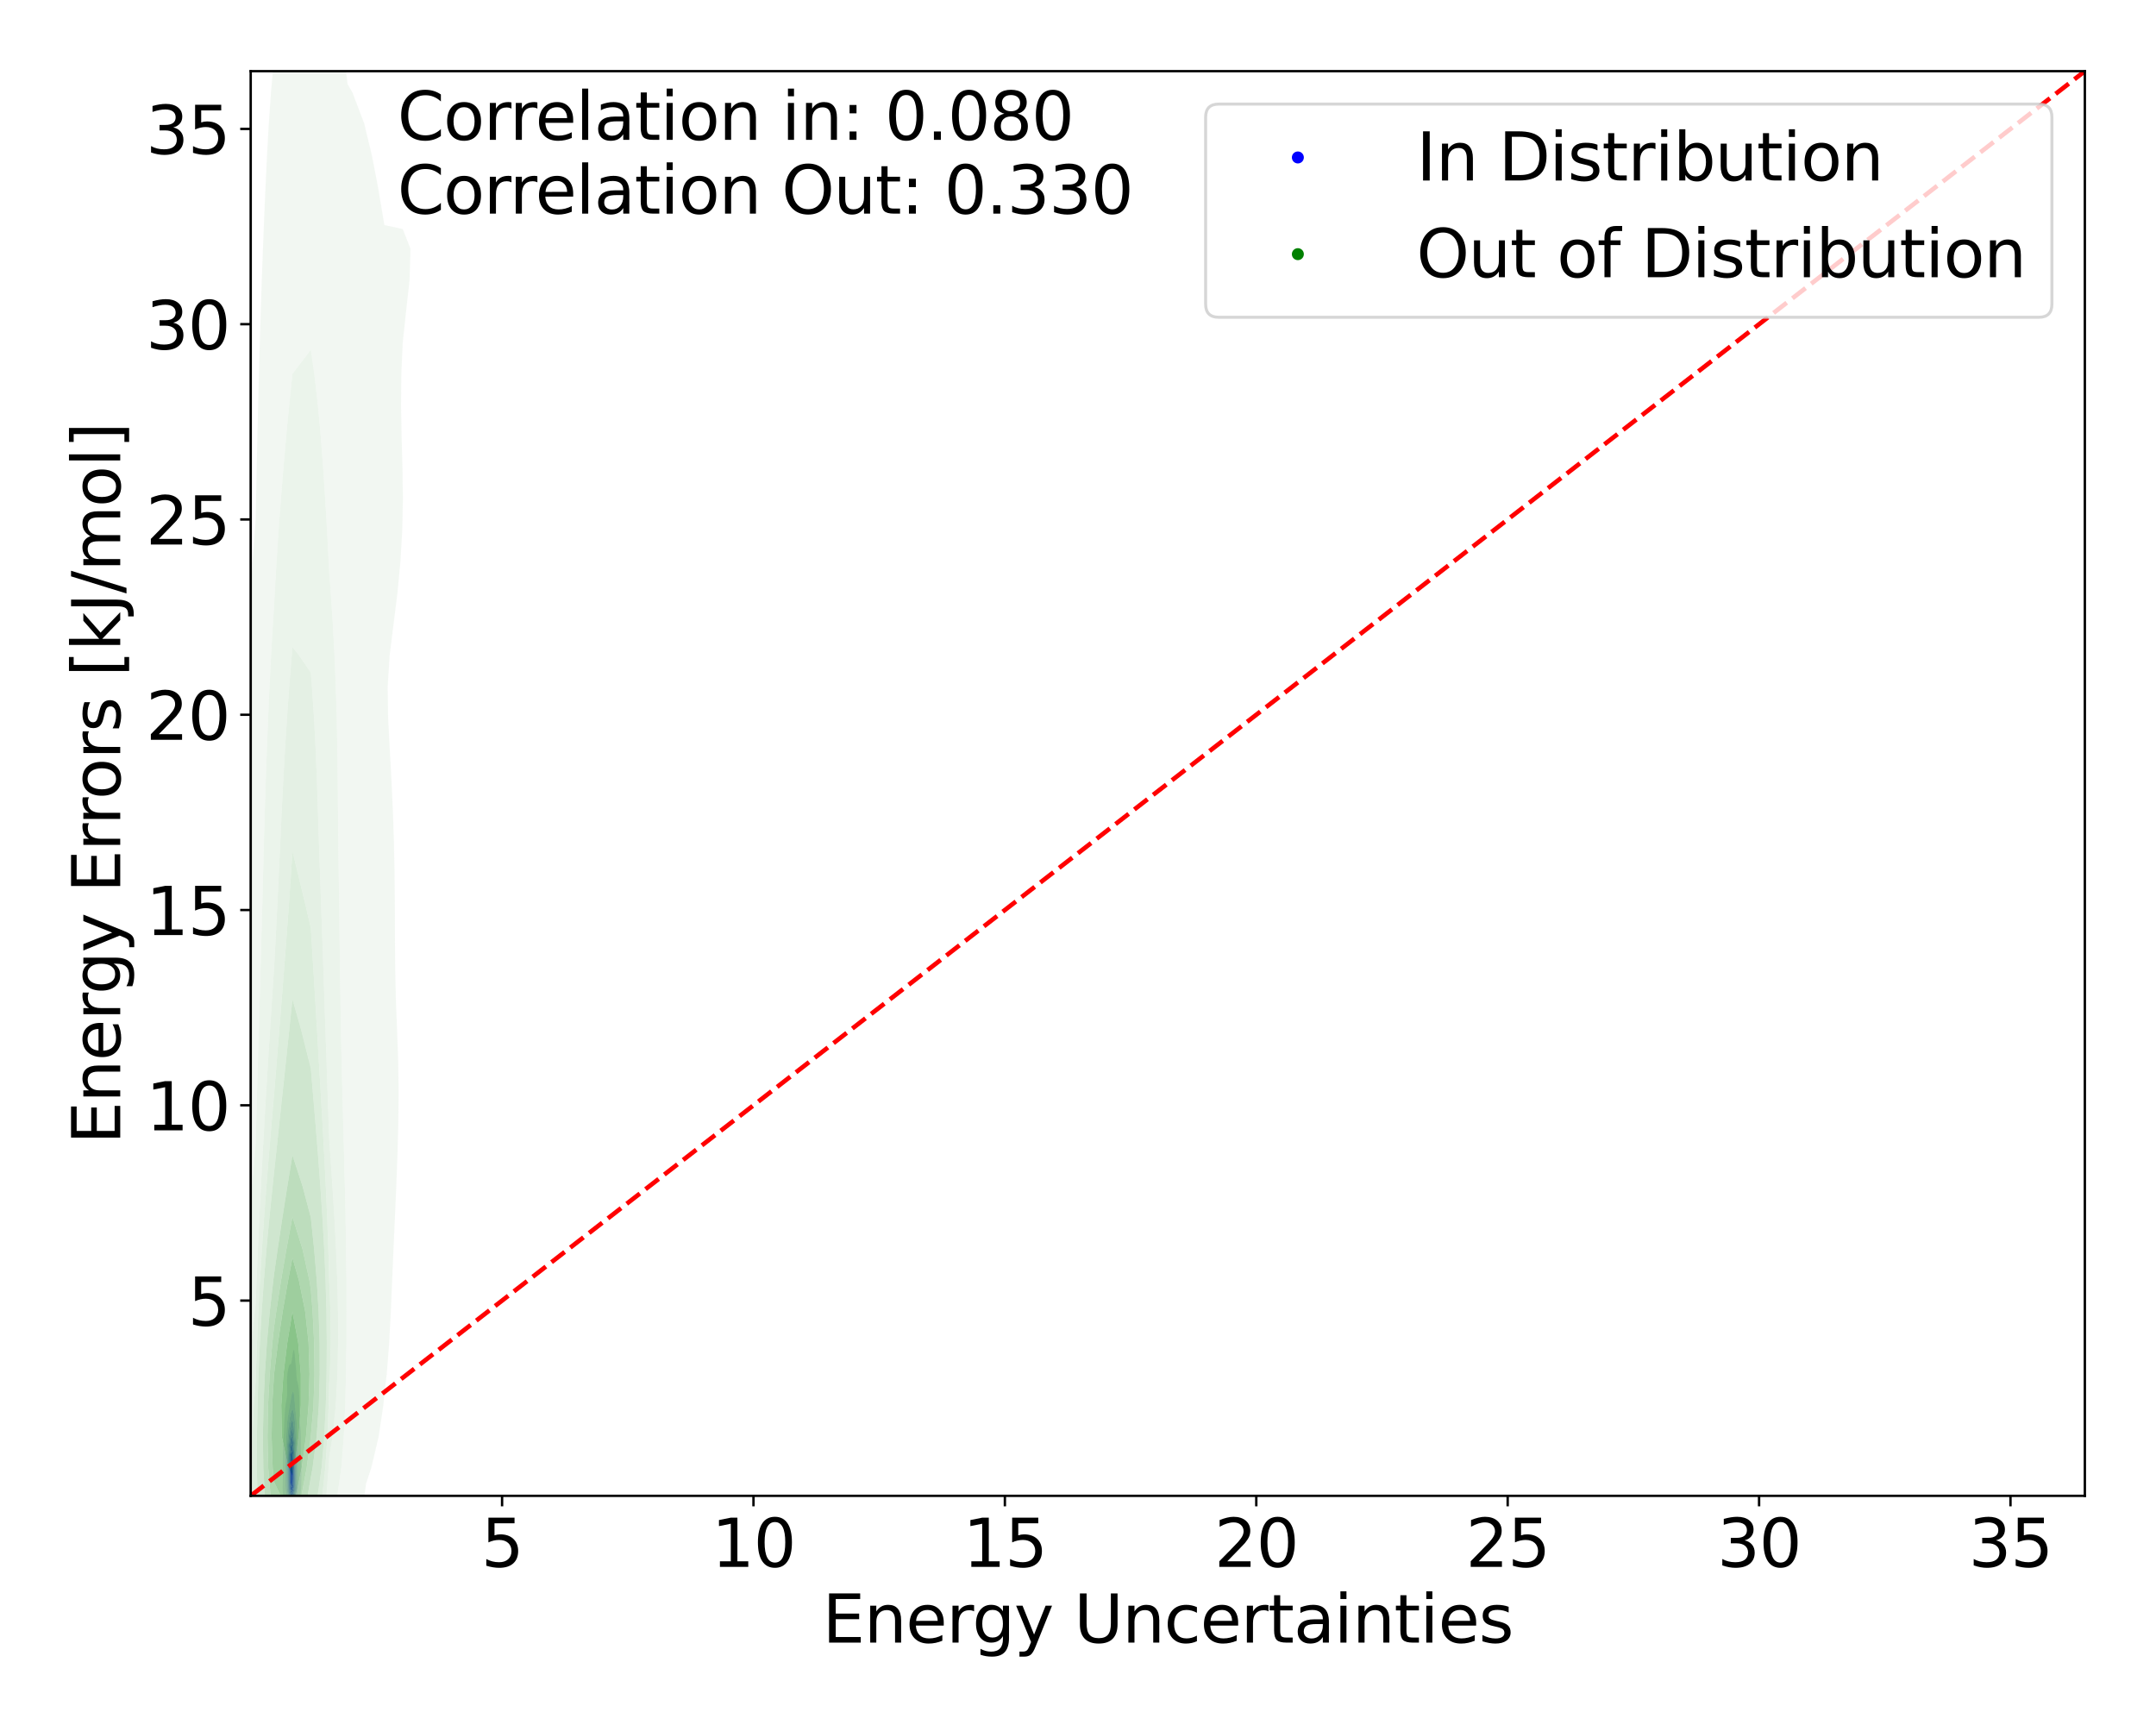 <?xml version="1.0" encoding="utf-8" standalone="no"?>
<!DOCTYPE svg PUBLIC "-//W3C//DTD SVG 1.1//EN"
  "http://www.w3.org/Graphics/SVG/1.1/DTD/svg11.dtd">
<svg xmlns:xlink="http://www.w3.org/1999/xlink" width="720pt" height="576pt" viewBox="0 0 720 576" xmlns="http://www.w3.org/2000/svg" version="1.1">
 <defs>
  <style type="text/css">*{stroke-linejoin: round; stroke-linecap: butt}</style>
 </defs>
 <g id="figure_1">
  <g id="patch_1">
   <path d="M 0 576 
L 720 576 
L 720 0 
L 0 0 
z
" style="fill: #ffffff"/>
  </g>
  <g id="axes_1">
   <g id="patch_2">
    <path d="M 83.72 499.48 
L 696.24 499.48 
L 696.24 23.76 
L 83.72 23.76 
z
" style="fill: #ffffff"/>
   </g>
   <g id="QuadContourSet_1">
    <path d="M 96.526 504.757 
L 96.769 505.052 
L 97.012 505.21 
L 97.255 505.265 
L 97.498 505.242 
L 97.741 505.153 
L 97.984 504.974 
L 98.164 504.747 
L 98.226 504.699 
L 98.469 504.44 
L 98.712 504.069 
L 98.872 503.75 
L 98.955 503.621 
L 99.198 503.113 
L 99.327 502.752 
L 99.441 502.443 
L 99.662 501.754 
L 99.684 501.68 
L 99.927 500.896 
L 99.966 500.757 
L 100.17 499.9 
L 100.201 499.759 
L 100.371 498.762 
L 100.413 498.387 
L 100.492 497.764 
L 100.571 496.767 
L 100.617 495.769 
L 100.646 494.772 
L 100.655 494.202 
L 100.665 493.774 
L 100.676 492.777 
L 100.676 491.779 
L 100.663 490.782 
L 100.655 490.505 
L 100.636 489.784 
L 100.596 488.786 
L 100.552 487.789 
L 100.516 486.791 
L 100.493 485.794 
L 100.483 484.796 
L 100.48 483.799 
L 100.479 482.801 
L 100.477 481.804 
L 100.474 480.806 
L 100.466 479.809 
L 100.448 478.811 
L 100.413 477.97 
L 100.405 477.813 
L 100.325 476.816 
L 100.216 475.818 
L 100.17 475.41 
L 100.121 474.821 
L 100.063 473.823 
L 100.028 472.826 
L 100.007 471.828 
L 99.996 470.831 
L 99.993 469.833 
L 99.99 468.836 
L 99.981 467.838 
L 99.96 466.84 
L 99.927 466.034 
L 99.92 465.843 
L 99.863 464.845 
L 99.776 463.848 
L 99.684 463.119 
L 99.636 462.85 
L 99.441 461.919 
L 99.421 461.853 
L 99.198 460.931 
L 99.182 460.855 
L 99.054 459.858 
L 98.982 458.86 
L 98.955 458.341 
L 98.931 457.863 
L 98.863 456.865 
L 98.761 455.867 
L 98.712 455.477 
L 98.647 454.87 
L 98.551 453.872 
L 98.472 452.875 
L 98.469 452.838 
L 98.377 451.877 
L 98.24 450.88 
L 98.226 450.807 
L 97.984 450.88 
L 97.984 450.88 
L 97.79 451.877 
L 97.741 452.151 
L 97.64 452.875 
L 97.509 453.872 
L 97.498 453.952 
L 97.324 454.87 
L 97.255 455.212 
L 97.012 455.559 
L 96.769 455.603 
L 96.616 455.867 
L 96.526 456.01 
L 96.3 456.865 
L 96.283 456.932 
L 96.116 457.863 
L 96.04 458.385 
L 95.977 458.86 
L 95.888 459.858 
L 95.849 460.855 
L 95.85 461.853 
L 95.875 462.85 
L 95.901 463.848 
L 95.903 464.845 
L 95.863 465.843 
L 95.797 466.6 
L 95.766 466.84 
L 95.594 467.838 
L 95.555 468.06 
L 95.407 468.836 
L 95.312 469.589 
L 95.282 469.833 
L 95.189 470.831 
L 95.123 471.828 
L 95.069 472.819 
L 95.068 472.826 
L 94.994 473.823 
L 94.935 474.821 
L 94.891 475.818 
L 94.858 476.816 
L 94.826 477.813 
L 94.826 477.818 
L 94.772 478.811 
L 94.713 479.809 
L 94.656 480.806 
L 94.607 481.804 
L 94.583 482.393 
L 94.562 482.801 
L 94.522 483.799 
L 94.492 484.796 
L 94.469 485.794 
L 94.45 486.791 
L 94.436 487.789 
L 94.43 488.786 
L 94.432 489.784 
L 94.441 490.782 
L 94.449 491.779 
L 94.45 492.777 
L 94.44 493.774 
L 94.422 494.772 
L 94.402 495.769 
L 94.392 496.767 
L 94.412 497.764 
L 94.49 498.762 
L 94.583 499.314 
L 94.64 499.759 
L 94.826 500.6 
L 94.859 500.757 
L 95.069 501.487 
L 95.167 501.754 
L 95.312 502.124 
L 95.555 502.656 
L 95.59 502.752 
L 95.797 503.338 
L 95.963 503.75 
L 96.04 503.964 
L 96.283 504.477 
L 96.52 504.747 
z
M 96.701 502.752 
L 96.526 502.521 
L 96.283 501.976 
L 96.212 501.754 
L 96.04 501.155 
L 95.941 500.757 
L 95.797 500.003 
L 95.742 499.759 
L 95.576 498.762 
L 95.555 498.564 
L 95.442 497.764 
L 95.367 496.767 
L 95.332 495.769 
L 95.318 494.772 
L 95.312 493.774 
L 95.312 493.668 
L 95.307 492.777 
L 95.303 491.779 
L 95.298 490.782 
L 95.295 489.784 
L 95.296 488.786 
L 95.303 487.789 
L 95.312 487.257 
L 95.317 486.791 
L 95.338 485.794 
L 95.369 484.796 
L 95.412 483.799 
L 95.463 482.801 
L 95.519 481.804 
L 95.555 481.174 
L 95.57 480.806 
L 95.61 479.809 
L 95.653 478.811 
L 95.7 477.813 
L 95.756 476.816 
L 95.797 476.216 
L 95.824 475.818 
L 95.908 474.821 
L 96.027 473.823 
L 96.04 473.725 
L 96.177 472.826 
L 96.283 472.225 
L 96.348 471.828 
L 96.519 470.831 
L 96.526 470.784 
L 96.676 469.833 
L 96.769 469.246 
L 96.842 468.836 
L 97.012 467.839 
L 97.012 467.838 
L 97.184 466.84 
L 97.255 466.434 
L 97.371 465.843 
L 97.498 465.25 
L 97.662 464.845 
L 97.741 464.66 
L 97.984 464.823 
L 97.99 464.845 
L 98.218 465.843 
L 98.226 465.892 
L 98.33 466.84 
L 98.405 467.838 
L 98.469 468.769 
L 98.474 468.836 
L 98.563 469.833 
L 98.662 470.831 
L 98.712 471.295 
L 98.779 471.828 
L 98.892 472.826 
L 98.955 473.552 
L 98.983 473.823 
L 99.053 474.821 
L 99.092 475.818 
L 99.113 476.816 
L 99.13 477.813 
L 99.151 478.811 
L 99.181 479.809 
L 99.198 480.248 
L 99.229 480.806 
L 99.291 481.804 
L 99.353 482.801 
L 99.409 483.799 
L 99.441 484.502 
L 99.46 484.796 
L 99.506 485.794 
L 99.535 486.791 
L 99.553 487.789 
L 99.563 488.786 
L 99.569 489.784 
L 99.571 490.782 
L 99.571 491.779 
L 99.573 492.777 
L 99.577 493.774 
L 99.582 494.772 
L 99.576 495.769 
L 99.545 496.767 
L 99.471 497.764 
L 99.441 497.998 
L 99.368 498.762 
L 99.198 499.759 
L 99.198 499.759 
L 98.964 500.757 
L 98.955 500.787 
L 98.712 501.511 
L 98.607 501.754 
L 98.469 502.075 
L 98.226 502.516 
L 98.026 502.752 
L 97.984 502.814 
L 97.741 503.05 
L 97.498 503.166 
L 97.255 503.19 
L 97.012 503.1 
L 96.769 502.86 
z
" clip-path="url(#p7b9908552b)" style="fill: #e7e7f3"/>
    <path d="M 96.769 502.86 
L 97.012 503.1 
L 97.255 503.19 
L 97.498 503.166 
L 97.741 503.05 
L 97.984 502.814 
L 98.026 502.752 
L 98.226 502.516 
L 98.469 502.075 
L 98.607 501.754 
L 98.712 501.511 
L 98.955 500.787 
L 98.964 500.757 
L 99.198 499.759 
L 99.198 499.759 
L 99.368 498.762 
L 99.441 497.998 
L 99.471 497.764 
L 99.545 496.767 
L 99.576 495.769 
L 99.582 494.772 
L 99.577 493.774 
L 99.573 492.777 
L 99.571 491.779 
L 99.571 490.782 
L 99.569 489.784 
L 99.563 488.786 
L 99.553 487.789 
L 99.535 486.791 
L 99.506 485.794 
L 99.46 484.796 
L 99.441 484.502 
L 99.409 483.799 
L 99.353 482.801 
L 99.291 481.804 
L 99.229 480.806 
L 99.198 480.248 
L 99.181 479.809 
L 99.151 478.811 
L 99.13 477.813 
L 99.113 476.816 
L 99.092 475.818 
L 99.053 474.821 
L 98.983 473.823 
L 98.955 473.552 
L 98.892 472.826 
L 98.779 471.828 
L 98.712 471.295 
L 98.662 470.831 
L 98.563 469.833 
L 98.474 468.836 
L 98.469 468.769 
L 98.405 467.838 
L 98.33 466.84 
L 98.226 465.892 
L 98.218 465.843 
L 97.99 464.845 
L 97.984 464.823 
L 97.741 464.66 
L 97.662 464.845 
L 97.498 465.25 
L 97.371 465.843 
L 97.255 466.434 
L 97.184 466.84 
L 97.012 467.838 
L 97.012 467.839 
L 96.842 468.836 
L 96.769 469.246 
L 96.676 469.833 
L 96.526 470.784 
L 96.519 470.831 
L 96.348 471.828 
L 96.283 472.225 
L 96.177 472.826 
L 96.04 473.725 
L 96.027 473.823 
L 95.908 474.821 
L 95.824 475.818 
L 95.797 476.216 
L 95.756 476.816 
L 95.7 477.813 
L 95.653 478.811 
L 95.61 479.809 
L 95.57 480.806 
L 95.555 481.174 
L 95.519 481.804 
L 95.463 482.801 
L 95.412 483.799 
L 95.369 484.796 
L 95.338 485.794 
L 95.317 486.791 
L 95.312 487.257 
L 95.303 487.789 
L 95.296 488.786 
L 95.295 489.784 
L 95.298 490.782 
L 95.303 491.779 
L 95.307 492.777 
L 95.312 493.668 
L 95.312 493.774 
L 95.318 494.772 
L 95.332 495.769 
L 95.367 496.767 
L 95.442 497.764 
L 95.555 498.564 
L 95.576 498.762 
L 95.742 499.759 
L 95.797 500.003 
L 95.941 500.757 
L 96.04 501.155 
L 96.212 501.754 
L 96.283 501.976 
L 96.526 502.521 
L 96.701 502.752 
z
M 96.938 501.754 
L 96.769 501.569 
L 96.526 501.085 
L 96.416 500.757 
L 96.283 500.275 
L 96.17 499.759 
L 96.04 498.893 
L 96.019 498.762 
L 95.905 497.764 
L 95.837 496.767 
L 95.797 495.769 
L 95.797 495.769 
L 95.763 494.772 
L 95.74 493.774 
L 95.723 492.777 
L 95.708 491.779 
L 95.697 490.782 
L 95.69 489.784 
L 95.689 488.786 
L 95.698 487.789 
L 95.717 486.791 
L 95.749 485.794 
L 95.793 484.796 
L 95.797 484.718 
L 95.838 483.799 
L 95.887 482.801 
L 95.94 481.804 
L 95.996 480.806 
L 96.04 480.061 
L 96.054 479.809 
L 96.117 478.811 
L 96.196 477.813 
L 96.283 476.953 
L 96.298 476.816 
L 96.417 475.818 
L 96.526 475.075 
L 96.562 474.821 
L 96.715 473.823 
L 96.769 473.506 
L 96.9 472.826 
L 97.012 472.284 
L 97.145 471.828 
L 97.255 471.429 
L 97.498 470.837 
L 97.507 470.831 
L 97.741 470.616 
L 97.827 470.831 
L 97.984 471.198 
L 98.099 471.828 
L 98.226 472.529 
L 98.267 472.826 
L 98.394 473.823 
L 98.469 474.559 
L 98.494 474.821 
L 98.565 475.818 
L 98.614 476.816 
L 98.651 477.813 
L 98.687 478.811 
L 98.712 479.434 
L 98.729 479.809 
L 98.781 480.806 
L 98.833 481.804 
L 98.88 482.801 
L 98.919 483.799 
L 98.95 484.796 
L 98.955 484.963 
L 98.987 485.794 
L 99.021 486.791 
L 99.051 487.789 
L 99.074 488.786 
L 99.09 489.784 
L 99.101 490.782 
L 99.109 491.779 
L 99.115 492.777 
L 99.122 493.774 
L 99.126 494.772 
L 99.12 495.769 
L 99.094 496.767 
L 99.029 497.764 
L 98.955 498.362 
L 98.908 498.762 
L 98.712 499.728 
L 98.705 499.759 
L 98.469 500.554 
L 98.393 500.757 
L 98.226 501.163 
L 97.984 501.564 
L 97.782 501.754 
L 97.741 501.801 
L 97.498 501.949 
L 97.255 501.974 
L 97.012 501.847 
z
" clip-path="url(#p7b9908552b)" style="fill: #d1d1f4"/>
    <path d="M 97.012 501.847 
L 97.255 501.974 
L 97.498 501.949 
L 97.741 501.801 
L 97.782 501.754 
L 97.984 501.564 
L 98.226 501.163 
L 98.393 500.757 
L 98.469 500.554 
L 98.705 499.759 
L 98.712 499.728 
L 98.908 498.762 
L 98.955 498.362 
L 99.029 497.764 
L 99.094 496.767 
L 99.12 495.769 
L 99.126 494.772 
L 99.122 493.774 
L 99.115 492.777 
L 99.109 491.779 
L 99.101 490.782 
L 99.09 489.784 
L 99.074 488.786 
L 99.051 487.789 
L 99.021 486.791 
L 98.987 485.794 
L 98.955 484.963 
L 98.95 484.796 
L 98.919 483.799 
L 98.88 482.801 
L 98.833 481.804 
L 98.781 480.806 
L 98.729 479.809 
L 98.712 479.434 
L 98.687 478.811 
L 98.651 477.813 
L 98.614 476.816 
L 98.565 475.818 
L 98.494 474.821 
L 98.469 474.559 
L 98.394 473.823 
L 98.267 472.826 
L 98.226 472.529 
L 98.099 471.828 
L 97.984 471.198 
L 97.827 470.831 
L 97.741 470.616 
L 97.507 470.831 
L 97.498 470.837 
L 97.255 471.429 
L 97.145 471.828 
L 97.012 472.284 
L 96.9 472.826 
L 96.769 473.506 
L 96.715 473.823 
L 96.562 474.821 
L 96.526 475.075 
L 96.417 475.818 
L 96.298 476.816 
L 96.283 476.953 
L 96.196 477.813 
L 96.117 478.811 
L 96.054 479.809 
L 96.04 480.061 
L 95.996 480.806 
L 95.94 481.804 
L 95.887 482.801 
L 95.838 483.799 
L 95.797 484.718 
L 95.793 484.796 
L 95.749 485.794 
L 95.717 486.791 
L 95.698 487.789 
L 95.689 488.786 
L 95.69 489.784 
L 95.697 490.782 
L 95.708 491.779 
L 95.723 492.777 
L 95.74 493.774 
L 95.763 494.772 
L 95.797 495.769 
L 95.797 495.769 
L 95.837 496.767 
L 95.905 497.764 
L 96.019 498.762 
L 96.04 498.893 
L 96.17 499.759 
L 96.283 500.275 
L 96.416 500.757 
L 96.526 501.085 
L 96.769 501.569 
L 96.938 501.754 
z
M 96.941 500.757 
L 96.769 500.49 
L 96.526 499.802 
L 96.515 499.759 
L 96.315 498.762 
L 96.283 498.507 
L 96.192 497.764 
L 96.118 496.767 
L 96.076 495.769 
L 96.051 494.772 
L 96.04 494.042 
L 96.035 493.774 
L 96.021 492.777 
L 96.01 491.779 
L 96.001 490.782 
L 95.995 489.784 
L 95.995 488.786 
L 96.005 487.789 
L 96.027 486.791 
L 96.04 486.405 
L 96.059 485.794 
L 96.1 484.796 
L 96.151 483.799 
L 96.21 482.801 
L 96.277 481.804 
L 96.283 481.72 
L 96.346 480.806 
L 96.428 479.809 
L 96.526 478.845 
L 96.53 478.811 
L 96.648 477.813 
L 96.769 476.922 
L 96.786 476.816 
L 96.949 475.818 
L 97.012 475.457 
L 97.179 474.821 
L 97.255 474.543 
L 97.498 474.182 
L 97.741 474.409 
L 97.85 474.821 
L 97.984 475.428 
L 98.036 475.818 
L 98.145 476.816 
L 98.226 477.813 
L 98.226 477.813 
L 98.295 478.811 
L 98.359 479.809 
L 98.422 480.806 
L 98.469 481.572 
L 98.485 481.804 
L 98.547 482.801 
L 98.598 483.799 
L 98.637 484.796 
L 98.669 485.794 
L 98.697 486.791 
L 98.712 487.398 
L 98.725 487.789 
L 98.756 488.786 
L 98.783 489.784 
L 98.805 490.782 
L 98.824 491.779 
L 98.839 492.777 
L 98.85 493.774 
L 98.852 494.772 
L 98.84 495.769 
L 98.799 496.767 
L 98.712 497.74 
L 98.71 497.764 
L 98.563 498.762 
L 98.469 499.17 
L 98.309 499.759 
L 98.226 500.003 
L 97.984 500.526 
L 97.798 500.757 
L 97.741 500.832 
L 97.498 501.001 
L 97.255 501.024 
L 97.012 500.864 
z
" clip-path="url(#p7b9908552b)" style="fill: #b8b8f6"/>
    <path d="M 97.012 500.864 
L 97.255 501.024 
L 97.498 501.001 
L 97.741 500.832 
L 97.798 500.757 
L 97.984 500.526 
L 98.226 500.003 
L 98.309 499.759 
L 98.469 499.17 
L 98.563 498.762 
L 98.71 497.764 
L 98.712 497.74 
L 98.799 496.767 
L 98.84 495.769 
L 98.852 494.772 
L 98.85 493.774 
L 98.839 492.777 
L 98.824 491.779 
L 98.805 490.782 
L 98.783 489.784 
L 98.756 488.786 
L 98.725 487.789 
L 98.712 487.398 
L 98.697 486.791 
L 98.669 485.794 
L 98.637 484.796 
L 98.598 483.799 
L 98.547 482.801 
L 98.485 481.804 
L 98.469 481.572 
L 98.422 480.806 
L 98.359 479.809 
L 98.295 478.811 
L 98.226 477.813 
L 98.226 477.813 
L 98.145 476.816 
L 98.036 475.818 
L 97.984 475.428 
L 97.85 474.821 
L 97.741 474.409 
L 97.498 474.182 
L 97.255 474.543 
L 97.179 474.821 
L 97.012 475.457 
L 96.949 475.818 
L 96.786 476.816 
L 96.769 476.922 
L 96.648 477.813 
L 96.53 478.811 
L 96.526 478.845 
L 96.428 479.809 
L 96.346 480.806 
L 96.283 481.72 
L 96.277 481.804 
L 96.21 482.801 
L 96.151 483.799 
L 96.1 484.796 
L 96.059 485.794 
L 96.04 486.405 
L 96.027 486.791 
L 96.005 487.789 
L 95.995 488.786 
L 95.995 489.784 
L 96.001 490.782 
L 96.01 491.779 
L 96.021 492.777 
L 96.035 493.774 
L 96.04 494.042 
L 96.051 494.772 
L 96.076 495.769 
L 96.118 496.767 
L 96.192 497.764 
L 96.283 498.507 
L 96.315 498.762 
L 96.515 499.759 
L 96.526 499.802 
L 96.769 500.49 
L 96.941 500.757 
z
M 96.88 499.759 
L 96.769 499.507 
L 96.573 498.762 
L 96.526 498.492 
L 96.421 497.764 
L 96.336 496.767 
L 96.29 495.769 
L 96.283 495.508 
L 96.261 494.772 
L 96.246 493.774 
L 96.237 492.777 
L 96.232 491.779 
L 96.23 490.782 
L 96.23 489.784 
L 96.235 488.786 
L 96.249 487.789 
L 96.274 486.791 
L 96.283 486.541 
L 96.308 485.794 
L 96.354 484.796 
L 96.411 483.799 
L 96.478 482.801 
L 96.526 482.183 
L 96.558 481.804 
L 96.654 480.806 
L 96.769 479.809 
L 96.769 479.809 
L 96.924 478.811 
L 97.012 478.276 
L 97.132 477.813 
L 97.255 477.334 
L 97.498 477.086 
L 97.741 477.643 
L 97.77 477.813 
L 97.926 478.811 
L 97.984 479.236 
L 98.039 479.809 
L 98.128 480.806 
L 98.208 481.804 
L 98.226 482.041 
L 98.282 482.801 
L 98.343 483.799 
L 98.393 484.796 
L 98.432 485.794 
L 98.466 486.791 
L 98.469 486.901 
L 98.501 487.789 
L 98.533 488.786 
L 98.563 489.784 
L 98.589 490.782 
L 98.613 491.779 
L 98.631 492.777 
L 98.642 493.774 
L 98.641 494.772 
L 98.621 495.769 
L 98.567 496.767 
L 98.469 497.66 
L 98.457 497.764 
L 98.27 498.762 
L 98.226 498.924 
L 97.984 499.609 
L 97.895 499.759 
L 97.741 500 
L 97.498 500.193 
L 97.255 500.214 
L 97.012 500.015 
z
" clip-path="url(#p7b9908552b)" style="fill: #9d9df7"/>
    <path d="M 97.012 500.015 
L 97.255 500.214 
L 97.498 500.193 
L 97.741 500 
L 97.895 499.759 
L 97.984 499.609 
L 98.226 498.924 
L 98.27 498.762 
L 98.457 497.764 
L 98.469 497.66 
L 98.567 496.767 
L 98.621 495.769 
L 98.641 494.772 
L 98.642 493.774 
L 98.631 492.777 
L 98.613 491.779 
L 98.589 490.782 
L 98.563 489.784 
L 98.533 488.786 
L 98.501 487.789 
L 98.469 486.901 
L 98.466 486.791 
L 98.432 485.794 
L 98.393 484.796 
L 98.343 483.799 
L 98.282 482.801 
L 98.226 482.041 
L 98.208 481.804 
L 98.128 480.806 
L 98.039 479.809 
L 97.984 479.236 
L 97.926 478.811 
L 97.77 477.813 
L 97.741 477.643 
L 97.498 477.086 
L 97.255 477.334 
L 97.132 477.813 
L 97.012 478.276 
L 96.924 478.811 
L 96.769 479.809 
L 96.769 479.809 
L 96.654 480.806 
L 96.558 481.804 
L 96.526 482.183 
L 96.478 482.801 
L 96.411 483.799 
L 96.354 484.796 
L 96.308 485.794 
L 96.283 486.541 
L 96.274 486.791 
L 96.249 487.789 
L 96.235 488.786 
L 96.23 489.784 
L 96.23 490.782 
L 96.232 491.779 
L 96.237 492.777 
L 96.246 493.774 
L 96.261 494.772 
L 96.283 495.508 
L 96.29 495.769 
L 96.336 496.767 
L 96.421 497.764 
L 96.526 498.492 
L 96.573 498.762 
L 96.769 499.507 
L 96.88 499.759 
z
M 96.848 498.762 
L 96.769 498.482 
L 96.635 497.764 
L 96.528 496.767 
L 96.526 496.73 
L 96.47 495.769 
L 96.44 494.772 
L 96.426 493.774 
L 96.421 492.777 
L 96.42 491.779 
L 96.422 490.782 
L 96.427 489.784 
L 96.437 488.786 
L 96.456 487.789 
L 96.485 486.791 
L 96.526 485.837 
L 96.528 485.794 
L 96.585 484.796 
L 96.656 483.799 
L 96.742 482.801 
L 96.769 482.519 
L 96.858 481.804 
L 97 480.806 
L 97.012 480.726 
L 97.235 479.809 
L 97.255 479.731 
L 97.498 479.521 
L 97.596 479.809 
L 97.741 480.269 
L 97.815 480.806 
L 97.938 481.804 
L 97.984 482.217 
L 98.034 482.801 
L 98.109 483.799 
L 98.173 484.796 
L 98.226 485.794 
L 98.226 485.794 
L 98.271 486.791 
L 98.309 487.789 
L 98.344 488.786 
L 98.376 489.784 
L 98.405 490.782 
L 98.43 491.779 
L 98.45 492.777 
L 98.46 493.774 
L 98.455 494.772 
L 98.426 495.769 
L 98.357 496.767 
L 98.226 497.745 
L 98.223 497.764 
L 97.984 498.706 
L 97.96 498.762 
L 97.741 499.194 
L 97.498 499.427 
L 97.255 499.445 
L 97.012 499.183 
z
" clip-path="url(#p7b9908552b)" style="fill: #8282f8"/>
    <path d="M 97.012 499.183 
L 97.255 499.445 
L 97.498 499.427 
L 97.741 499.194 
L 97.96 498.762 
L 97.984 498.706 
L 98.223 497.764 
L 98.226 497.745 
L 98.357 496.767 
L 98.426 495.769 
L 98.455 494.772 
L 98.46 493.774 
L 98.45 492.777 
L 98.43 491.779 
L 98.405 490.782 
L 98.376 489.784 
L 98.344 488.786 
L 98.309 487.789 
L 98.271 486.791 
L 98.226 485.794 
L 98.226 485.794 
L 98.173 484.796 
L 98.109 483.799 
L 98.034 482.801 
L 97.984 482.217 
L 97.938 481.804 
L 97.815 480.806 
L 97.741 480.269 
L 97.596 479.809 
L 97.498 479.521 
L 97.255 479.731 
L 97.235 479.809 
L 97.012 480.726 
L 97 480.806 
L 96.858 481.804 
L 96.769 482.519 
L 96.742 482.801 
L 96.656 483.799 
L 96.585 484.796 
L 96.528 485.794 
L 96.526 485.837 
L 96.485 486.791 
L 96.456 487.789 
L 96.437 488.786 
L 96.427 489.784 
L 96.422 490.782 
L 96.42 491.779 
L 96.421 492.777 
L 96.426 493.774 
L 96.44 494.772 
L 96.47 495.769 
L 96.526 496.73 
L 96.528 496.767 
L 96.635 497.764 
L 96.769 498.482 
L 96.848 498.762 
z
M 96.894 497.764 
L 96.769 497.037 
L 96.736 496.767 
L 96.664 495.769 
L 96.629 494.772 
L 96.615 493.774 
L 96.612 492.777 
L 96.615 491.779 
L 96.621 490.782 
L 96.632 489.784 
L 96.648 488.786 
L 96.674 487.789 
L 96.713 486.791 
L 96.769 485.794 
L 96.769 485.794 
L 96.859 484.796 
L 96.969 483.799 
L 97.012 483.444 
L 97.143 482.801 
L 97.255 482.276 
L 97.498 482.076 
L 97.675 482.801 
L 97.741 483.099 
L 97.816 483.799 
L 97.913 484.796 
L 97.984 485.615 
L 97.995 485.794 
L 98.053 486.791 
L 98.102 487.789 
L 98.145 488.786 
L 98.183 489.784 
L 98.217 490.782 
L 98.226 491.108 
L 98.246 491.779 
L 98.267 492.777 
L 98.275 493.774 
L 98.264 494.772 
L 98.226 495.671 
L 98.222 495.769 
L 98.124 496.767 
L 97.984 497.562 
L 97.929 497.764 
L 97.741 498.258 
L 97.498 498.568 
L 97.255 498.578 
L 97.012 498.191 
z
" clip-path="url(#p7b9908552b)" style="fill: #6666fa"/>
    <path d="M 97.012 498.191 
L 97.255 498.578 
L 97.498 498.568 
L 97.741 498.258 
L 97.929 497.764 
L 97.984 497.562 
L 98.124 496.767 
L 98.222 495.769 
L 98.226 495.671 
L 98.264 494.772 
L 98.275 493.774 
L 98.267 492.777 
L 98.246 491.779 
L 98.226 491.108 
L 98.217 490.782 
L 98.183 489.784 
L 98.145 488.786 
L 98.102 487.789 
L 98.053 486.791 
L 97.995 485.794 
L 97.984 485.615 
L 97.913 484.796 
L 97.816 483.799 
L 97.741 483.099 
L 97.675 482.801 
L 97.498 482.076 
L 97.255 482.276 
L 97.143 482.801 
L 97.012 483.444 
L 96.969 483.799 
L 96.859 484.796 
L 96.769 485.794 
L 96.769 485.794 
L 96.713 486.791 
L 96.674 487.789 
L 96.648 488.786 
L 96.632 489.784 
L 96.621 490.782 
L 96.615 491.779 
L 96.612 492.777 
L 96.615 493.774 
L 96.629 494.772 
L 96.664 495.769 
L 96.736 496.767 
L 96.769 497.037 
L 96.894 497.764 
z
M 96.944 496.767 
L 96.841 495.769 
L 96.792 494.772 
L 96.774 493.774 
L 96.772 492.777 
L 96.779 491.779 
L 96.792 490.782 
L 96.811 489.784 
L 96.839 488.786 
L 96.881 487.789 
L 96.943 486.791 
L 97.012 485.968 
L 97.04 485.794 
L 97.223 484.796 
L 97.255 484.636 
L 97.498 484.53 
L 97.552 484.796 
L 97.741 485.794 
L 97.741 485.794 
L 97.829 486.791 
L 97.905 487.789 
L 97.97 488.786 
L 97.984 489.032 
L 98.016 489.784 
L 98.052 490.782 
L 98.082 491.779 
L 98.102 492.777 
L 98.107 493.774 
L 98.088 494.772 
L 98.03 495.769 
L 97.984 496.19 
L 97.889 496.767 
L 97.741 497.322 
L 97.498 497.762 
L 97.255 497.755 
L 97.012 497.137 
z
" clip-path="url(#p7b9908552b)" style="fill: #4a4afb"/>
    <path d="M 97.012 497.137 
L 97.255 497.755 
L 97.498 497.762 
L 97.741 497.322 
L 97.889 496.767 
L 97.984 496.19 
L 98.03 495.769 
L 98.088 494.772 
L 98.107 493.774 
L 98.102 492.777 
L 98.082 491.779 
L 98.052 490.782 
L 98.016 489.784 
L 97.984 489.032 
L 97.97 488.786 
L 97.905 487.789 
L 97.829 486.791 
L 97.741 485.794 
L 97.741 485.794 
L 97.552 484.796 
L 97.498 484.53 
L 97.255 484.636 
L 97.223 484.796 
L 97.04 485.794 
L 97.012 485.968 
L 96.943 486.791 
L 96.881 487.789 
L 96.839 488.786 
L 96.811 489.784 
L 96.792 490.782 
L 96.779 491.779 
L 96.772 492.777 
L 96.774 493.774 
L 96.792 494.772 
L 96.841 495.769 
L 96.944 496.767 
z
M 97.136 495.769 
L 97.03 494.772 
L 97.012 494.317 
L 96.999 493.774 
L 96.998 492.777 
L 97.01 491.779 
L 97.012 491.672 
L 97.042 490.782 
L 97.092 489.784 
L 97.167 488.786 
L 97.255 487.969 
L 97.498 487.789 
L 97.649 488.786 
L 97.741 489.497 
L 97.758 489.784 
L 97.808 490.782 
L 97.845 491.779 
L 97.867 492.777 
L 97.865 493.774 
L 97.826 494.772 
L 97.741 495.649 
L 97.716 495.769 
L 97.498 496.399 
L 97.255 496.313 
z
" clip-path="url(#p7b9908552b)" style="fill: #2c2cfd"/>
    <path d="M 97.255 496.313 
L 97.498 496.399 
L 97.716 495.769 
L 97.741 495.649 
L 97.826 494.772 
L 97.865 493.774 
L 97.867 492.777 
L 97.845 491.779 
L 97.808 490.782 
L 97.758 489.784 
L 97.741 489.497 
L 97.649 488.786 
L 97.498 487.789 
L 97.255 487.969 
L 97.167 488.786 
L 97.092 489.784 
L 97.042 490.782 
L 97.012 491.672 
L 97.01 491.779 
L 96.998 492.777 
L 96.999 493.774 
L 97.012 494.317 
L 97.03 494.772 
L 97.136 495.769 
z
" clip-path="url(#p7b9908552b)" style="fill: #0e0efe"/>
   </g>
   <g id="QuadContourSet_2">
    <path d="M 85.385 580.163 
L 91.524 583.741 
L 97.662 578.927 
L 100.38 573.614 
L 103.801 564.064 
L 104.199 563.178 
L 108.359 552.741 
L 109.939 542.825 
L 110.165 542.304 
L 114.123 531.867 
L 115.77 521.431 
L 116.078 518.352 
L 119.095 510.994 
L 121.554 500.557 
L 122.216 495.552 
L 123.988 490.121 
L 126.452 479.684 
L 128.008 469.247 
L 128.354 465.417 
L 129.159 458.81 
L 129.972 448.374 
L 130.518 437.937 
L 130.961 427.5 
L 131.408 417.064 
L 131.878 406.627 
L 132.334 396.19 
L 132.73 385.753 
L 133.017 375.317 
L 133.126 364.88 
L 132.985 354.443 
L 132.609 344.006 
L 132.198 333.57 
L 131.96 323.133 
L 131.891 312.696 
L 131.863 302.26 
L 131.768 291.823 
L 131.554 281.386 
L 131.204 270.949 
L 130.726 260.513 
L 130.152 250.076 
L 129.611 239.639 
L 129.463 229.203 
L 130.132 218.766 
L 131.432 208.329 
L 132.74 197.892 
L 133.732 187.456 
L 134.339 177.019 
L 134.493 169.207 
L 134.568 166.582 
L 134.493 163.097 
L 134.399 156.145 
L 134.114 145.709 
L 133.933 135.272 
L 134.026 124.835 
L 134.493 114.399 
L 134.493 114.399 
L 135.611 103.962 
L 136.771 93.525 
L 137.089 83.088 
L 134.493 76.473 
L 128.354 75.152 
L 127.95 72.652 
L 126.189 62.215 
L 124.17 51.778 
L 122.216 43.713 
L 121.666 41.342 
L 117.706 30.905 
L 116.078 28.111 
L 115.108 20.468 
L 113.557 10.031 
L 111.583 -0.405 
L 109.939 -7.818 
L 109.543 -10.842 
L 108.213 -21.279 
L 106.984 -31.716 
L 105.949 -42.152 
L 105.051 -52.589 
L 104.138 -63.026 
L 103.801 -66.497 
L 102.902 -63.026 
L 99.634 -52.589 
L 97.662 -47.907 
L 97.113 -42.152 
L 96.083 -31.716 
L 95.034 -21.279 
L 93.992 -10.842 
L 93.021 -0.405 
L 92.171 10.031 
L 91.524 19.479 
L 91.423 20.468 
L 90.487 30.905 
L 89.763 41.342 
L 89.181 51.778 
L 88.681 62.215 
L 88.228 72.652 
L 87.809 83.088 
L 87.424 93.525 
L 87.075 103.962 
L 86.758 114.399 
L 86.47 124.835 
L 86.206 135.272 
L 85.96 145.709 
L 85.731 156.145 
L 85.519 166.582 
L 85.385 173.532 
L 85.115 177.019 
L 84.355 187.456 
L 83.721 197.892 
L 83.207 208.329 
L 82.792 218.766 
L 82.453 229.203 
L 82.162 239.639 
L 81.9 250.076 
L 81.66 260.513 
L 81.438 270.949 
L 81.238 281.386 
L 81.056 291.823 
L 80.884 302.26 
L 80.715 312.696 
L 80.541 323.133 
L 80.361 333.57 
L 80.178 344.006 
L 80 354.443 
L 79.829 364.88 
L 79.671 375.317 
L 79.524 385.753 
L 79.389 396.19 
L 79.265 406.627 
L 79.247 408.083 
L 78.347 417.064 
L 77.393 427.5 
L 76.574 437.937 
L 75.901 448.374 
L 75.375 458.81 
L 74.985 469.247 
L 74.719 479.684 
L 74.566 490.121 
L 74.522 500.557 
L 74.603 510.994 
L 74.851 521.431 
L 75.362 531.867 
L 76.338 542.304 
L 78.227 552.741 
L 79.247 556.71 
L 79.98 563.178 
L 82.511 573.614 
z
M 86.591 552.741 
L 85.385 549.939 
L 83.197 542.304 
L 81.494 531.867 
L 80.649 521.431 
L 80.233 510.994 
L 80.054 500.557 
L 80.022 490.121 
L 80.096 479.684 
L 80.264 469.247 
L 80.523 458.81 
L 80.881 448.374 
L 81.344 437.937 
L 81.913 427.5 
L 82.581 417.064 
L 83.336 406.627 
L 84.164 396.19 
L 85.055 385.753 
L 85.385 381.832 
L 85.557 375.317 
L 85.833 364.88 
L 86.122 354.443 
L 86.419 344.006 
L 86.722 333.57 
L 87.022 323.133 
L 87.314 312.696 
L 87.592 302.26 
L 87.861 291.823 
L 88.134 281.386 
L 88.427 270.949 
L 88.755 260.513 
L 89.126 250.076 
L 89.542 239.639 
L 90.005 229.203 
L 90.527 218.766 
L 91.131 208.329 
L 91.524 202.386 
L 91.757 197.892 
L 92.359 187.456 
L 93.046 177.019 
L 93.813 166.582 
L 94.656 156.145 
L 95.572 145.709 
L 96.568 135.272 
L 97.662 124.835 
L 97.662 124.835 
L 103.801 116.798 
L 104.959 124.835 
L 106.167 135.272 
L 107.121 145.709 
L 107.912 156.145 
L 108.598 166.582 
L 109.211 177.019 
L 109.761 187.456 
L 109.939 191.006 
L 110.447 197.892 
L 111.138 208.329 
L 111.705 218.766 
L 112.138 229.203 
L 112.444 239.639 
L 112.644 250.076 
L 112.775 260.513 
L 112.877 270.949 
L 112.986 281.386 
L 113.115 291.823 
L 113.257 302.26 
L 113.398 312.696 
L 113.536 323.133 
L 113.684 333.57 
L 113.862 344.006 
L 114.081 354.443 
L 114.339 364.88 
L 114.62 375.317 
L 114.903 385.753 
L 115.169 396.19 
L 115.401 406.627 
L 115.581 417.064 
L 115.697 427.5 
L 115.74 437.937 
L 115.699 448.374 
L 115.558 458.81 
L 115.284 469.247 
L 114.805 479.684 
L 113.978 490.121 
L 112.499 500.557 
L 109.939 510.422 
L 109.889 510.994 
L 108.782 521.431 
L 106.656 531.867 
L 103.801 539.855 
L 103.089 542.304 
L 99.154 552.741 
L 97.662 555.905 
L 91.524 560.577 
z
" clip-path="url(#p7b9908552b)" style="fill: #e6f1e6; fill-opacity: 0.5"/>
    <path d="M 91.524 560.577 
L 97.662 555.905 
L 99.154 552.741 
L 103.089 542.304 
L 103.801 539.855 
L 106.656 531.867 
L 108.782 521.431 
L 109.889 510.994 
L 109.939 510.422 
L 112.499 500.557 
L 113.978 490.121 
L 114.805 479.684 
L 115.284 469.247 
L 115.558 458.81 
L 115.699 448.374 
L 115.74 437.937 
L 115.697 427.5 
L 115.581 417.064 
L 115.401 406.627 
L 115.169 396.19 
L 114.903 385.753 
L 114.62 375.317 
L 114.339 364.88 
L 114.081 354.443 
L 113.862 344.006 
L 113.684 333.57 
L 113.536 323.133 
L 113.398 312.696 
L 113.257 302.26 
L 113.115 291.823 
L 112.986 281.386 
L 112.877 270.949 
L 112.775 260.513 
L 112.644 250.076 
L 112.444 239.639 
L 112.138 229.203 
L 111.705 218.766 
L 111.138 208.329 
L 110.447 197.892 
L 109.939 191.006 
L 109.761 187.456 
L 109.211 177.019 
L 108.598 166.582 
L 107.912 156.145 
L 107.121 145.709 
L 106.167 135.272 
L 104.959 124.835 
L 103.801 116.798 
L 97.662 124.835 
L 97.662 124.835 
L 96.568 135.272 
L 95.572 145.709 
L 94.656 156.145 
L 93.813 166.582 
L 93.046 177.019 
L 92.359 187.456 
L 91.757 197.892 
L 91.524 202.386 
L 91.131 208.329 
L 90.527 218.766 
L 90.005 229.203 
L 89.542 239.639 
L 89.126 250.076 
L 88.755 260.513 
L 88.427 270.949 
L 88.134 281.386 
L 87.861 291.823 
L 87.592 302.26 
L 87.314 312.696 
L 87.022 323.133 
L 86.722 333.57 
L 86.419 344.006 
L 86.122 354.443 
L 85.833 364.88 
L 85.557 375.317 
L 85.385 381.832 
L 85.055 385.753 
L 84.164 396.19 
L 83.336 406.627 
L 82.581 417.064 
L 81.913 427.5 
L 81.344 437.937 
L 80.881 448.374 
L 80.523 458.81 
L 80.264 469.247 
L 80.096 479.684 
L 80.022 490.121 
L 80.054 500.557 
L 80.233 510.994 
L 80.649 521.431 
L 81.494 531.867 
L 83.197 542.304 
L 85.385 549.939 
L 86.591 552.741 
z
M 89.078 542.304 
L 85.882 531.867 
L 85.385 528.837 
L 84.021 521.431 
L 82.915 510.994 
L 82.385 500.557 
L 82.218 490.121 
L 82.319 479.684 
L 82.652 469.247 
L 83.214 458.81 
L 84.018 448.374 
L 85.077 437.937 
L 85.385 435.132 
L 85.677 427.5 
L 86.114 417.064 
L 86.598 406.627 
L 87.124 396.19 
L 87.683 385.753 
L 88.269 375.317 
L 88.881 364.88 
L 89.514 354.443 
L 90.17 344.006 
L 90.844 333.57 
L 91.524 323.133 
L 91.524 323.133 
L 92.085 312.696 
L 92.612 302.26 
L 93.108 291.823 
L 93.587 281.386 
L 94.074 270.949 
L 94.597 260.513 
L 95.182 250.076 
L 95.844 239.639 
L 96.591 229.203 
L 97.432 218.766 
L 97.662 216.087 
L 99.81 218.766 
L 103.801 224.593 
L 104.164 229.203 
L 104.862 239.639 
L 105.406 250.076 
L 105.828 260.513 
L 106.18 270.949 
L 106.515 281.386 
L 106.867 291.823 
L 107.238 302.26 
L 107.614 312.696 
L 107.98 323.133 
L 108.335 333.57 
L 108.688 344.006 
L 109.048 354.443 
L 109.412 364.88 
L 109.77 375.317 
L 109.939 380.193 
L 110.316 385.753 
L 111.026 396.19 
L 111.675 406.627 
L 112.224 417.064 
L 112.637 427.5 
L 112.878 437.937 
L 112.913 448.374 
L 112.695 458.81 
L 112.138 469.247 
L 111.072 479.684 
L 109.939 486.475 
L 109.737 490.121 
L 108.935 500.557 
L 107.598 510.994 
L 105.166 521.431 
L 103.801 525.685 
L 102.16 531.867 
L 97.945 542.304 
L 97.662 542.938 
L 91.524 547.104 
z
" clip-path="url(#p7b9908552b)" style="fill: #d9ead9; fill-opacity: 0.5"/>
    <path d="M 91.524 547.104 
L 97.662 542.938 
L 97.945 542.304 
L 102.16 531.867 
L 103.801 525.685 
L 105.166 521.431 
L 107.598 510.994 
L 108.935 500.557 
L 109.737 490.121 
L 109.939 486.475 
L 111.072 479.684 
L 112.138 469.247 
L 112.695 458.81 
L 112.913 448.374 
L 112.878 437.937 
L 112.637 427.5 
L 112.224 417.064 
L 111.675 406.627 
L 111.026 396.19 
L 110.316 385.753 
L 109.939 380.193 
L 109.77 375.317 
L 109.412 364.88 
L 109.048 354.443 
L 108.688 344.006 
L 108.335 333.57 
L 107.98 323.133 
L 107.614 312.696 
L 107.238 302.26 
L 106.867 291.823 
L 106.515 281.386 
L 106.18 270.949 
L 105.828 260.513 
L 105.406 250.076 
L 104.862 239.639 
L 104.164 229.203 
L 103.801 224.593 
L 99.81 218.766 
L 97.662 216.087 
L 97.432 218.766 
L 96.591 229.203 
L 95.844 239.639 
L 95.182 250.076 
L 94.597 260.513 
L 94.074 270.949 
L 93.587 281.386 
L 93.108 291.823 
L 92.612 302.26 
L 92.085 312.696 
L 91.524 323.133 
L 91.524 323.133 
L 90.844 333.57 
L 90.17 344.006 
L 89.514 354.443 
L 88.881 364.88 
L 88.269 375.317 
L 87.683 385.753 
L 87.124 396.19 
L 86.598 406.627 
L 86.114 417.064 
L 85.677 427.5 
L 85.385 435.132 
L 85.077 437.937 
L 84.018 448.374 
L 83.214 458.81 
L 82.652 469.247 
L 82.319 479.684 
L 82.218 490.121 
L 82.385 500.557 
L 82.915 510.994 
L 84.021 521.431 
L 85.385 528.837 
L 85.882 531.867 
L 89.078 542.304 
z
M 88.525 531.867 
L 86.288 521.431 
L 85.385 511.788 
L 85.28 510.994 
L 84.44 500.557 
L 84.155 490.121 
L 84.278 479.684 
L 84.757 469.247 
L 85.385 461.119 
L 85.45 458.81 
L 85.817 448.374 
L 86.273 437.937 
L 86.822 427.5 
L 87.459 417.064 
L 88.175 406.627 
L 88.956 396.19 
L 89.788 385.753 
L 90.661 375.317 
L 91.524 365.332 
L 91.564 364.88 
L 92.412 354.443 
L 93.256 344.006 
L 94.088 333.57 
L 94.906 323.133 
L 95.702 312.696 
L 96.464 302.26 
L 97.18 291.823 
L 97.662 284.248 
L 99.519 291.823 
L 102.029 302.26 
L 103.801 309.885 
L 103.97 312.696 
L 104.622 323.133 
L 105.252 333.57 
L 105.871 344.006 
L 106.488 354.443 
L 107.105 364.88 
L 107.708 375.317 
L 108.282 385.753 
L 108.81 396.19 
L 109.277 406.627 
L 109.66 417.064 
L 109.939 427.5 
L 109.939 427.5 
L 110.356 437.937 
L 110.458 448.374 
L 110.171 458.81 
L 109.939 462.016 
L 109.764 469.247 
L 109.334 479.684 
L 108.645 490.121 
L 107.519 500.557 
L 105.577 510.994 
L 103.801 517.319 
L 102.823 521.431 
L 99.525 531.867 
L 97.662 536.354 
L 91.524 539.204 
z
" clip-path="url(#p7b9908552b)" style="fill: #cae3ca; fill-opacity: 0.5"/>
    <path d="M 91.524 539.204 
L 97.662 536.354 
L 99.525 531.867 
L 102.823 521.431 
L 103.801 517.319 
L 105.577 510.994 
L 107.519 500.557 
L 108.645 490.121 
L 109.334 479.684 
L 109.764 469.247 
L 109.939 462.016 
L 110.171 458.81 
L 110.458 448.374 
L 110.356 437.937 
L 109.939 427.5 
L 109.939 427.5 
L 109.66 417.064 
L 109.277 406.627 
L 108.81 396.19 
L 108.282 385.753 
L 107.708 375.317 
L 107.105 364.88 
L 106.488 354.443 
L 105.871 344.006 
L 105.252 333.57 
L 104.622 323.133 
L 103.97 312.696 
L 103.801 309.885 
L 102.029 302.26 
L 99.519 291.823 
L 97.662 284.248 
L 97.18 291.823 
L 96.464 302.26 
L 95.702 312.696 
L 94.906 323.133 
L 94.088 333.57 
L 93.256 344.006 
L 92.412 354.443 
L 91.564 364.88 
L 91.524 365.332 
L 90.661 375.317 
L 89.788 385.753 
L 88.956 396.19 
L 88.175 406.627 
L 87.459 417.064 
L 86.822 427.5 
L 86.273 437.937 
L 85.817 448.374 
L 85.45 458.81 
L 85.385 461.119 
L 84.757 469.247 
L 84.278 479.684 
L 84.155 490.121 
L 84.44 500.557 
L 85.28 510.994 
L 85.385 511.788 
L 86.288 521.431 
L 88.525 531.867 
z
M 88.181 521.431 
L 86.665 510.994 
L 86.002 500.557 
L 85.775 490.121 
L 85.798 479.684 
L 85.99 469.247 
L 86.322 458.81 
L 86.785 448.374 
L 87.384 437.937 
L 88.12 427.5 
L 88.985 417.064 
L 89.964 406.627 
L 91.035 396.19 
L 91.524 391.369 
L 92.145 385.753 
L 93.253 375.317 
L 94.369 364.88 
L 95.482 354.443 
L 96.582 344.006 
L 97.662 333.618 
L 100.607 344.006 
L 103.22 354.443 
L 103.801 356.743 
L 104.488 364.88 
L 105.369 375.317 
L 106.208 385.753 
L 106.987 396.19 
L 107.684 406.627 
L 108.273 417.064 
L 108.726 427.5 
L 109.019 437.937 
L 109.137 448.374 
L 109.072 458.81 
L 108.806 469.247 
L 108.288 479.684 
L 107.406 490.121 
L 105.913 500.557 
L 103.801 509.47 
L 103.486 510.994 
L 100.884 521.431 
L 97.662 529.939 
L 91.524 531.867 
z
" clip-path="url(#p7b9908552b)" style="fill: #bbdcbb; fill-opacity: 0.5"/>
    <path d="M 91.524 531.867 
L 97.662 529.939 
L 100.884 521.431 
L 103.486 510.994 
L 103.801 509.47 
L 105.913 500.557 
L 107.406 490.121 
L 108.288 479.684 
L 108.806 469.247 
L 109.072 458.81 
L 109.137 448.374 
L 109.019 437.937 
L 108.726 427.5 
L 108.273 417.064 
L 107.684 406.627 
L 106.987 396.19 
L 106.208 385.753 
L 105.369 375.317 
L 104.488 364.88 
L 103.801 356.743 
L 103.22 354.443 
L 100.607 344.006 
L 97.662 333.618 
L 96.582 344.006 
L 95.482 354.443 
L 94.369 364.88 
L 93.253 375.317 
L 92.145 385.753 
L 91.524 391.369 
L 91.035 396.19 
L 89.964 406.627 
L 88.985 417.064 
L 88.12 427.5 
L 87.384 437.937 
L 86.785 448.374 
L 86.322 458.81 
L 85.99 469.247 
L 85.798 479.684 
L 85.775 490.121 
L 86.002 500.557 
L 86.665 510.994 
L 88.181 521.431 
z
M 89.903 510.994 
L 88.522 500.557 
L 87.927 490.121 
L 87.797 479.684 
L 87.988 469.247 
L 88.44 458.81 
L 89.14 448.374 
L 90.087 437.937 
L 91.277 427.5 
L 91.524 425.435 
L 92.732 417.064 
L 94.299 406.627 
L 95.948 396.19 
L 97.662 385.753 
L 101.064 396.19 
L 103.801 406.533 
L 103.81 406.627 
L 104.901 417.064 
L 105.777 427.5 
L 106.4 437.937 
L 106.741 448.374 
L 106.779 458.81 
L 106.476 469.247 
L 105.745 479.684 
L 104.392 490.121 
L 103.801 493.245 
L 102.547 500.557 
L 100.08 510.994 
L 97.662 518.211 
L 91.524 517.738 
z
" clip-path="url(#p7b9908552b)" style="fill: #a0cea0; fill-opacity: 0.5"/>
    <path d="M 91.524 517.738 
L 97.662 518.211 
L 100.08 510.994 
L 102.547 500.557 
L 103.801 493.245 
L 104.392 490.121 
L 105.745 479.684 
L 106.476 469.247 
L 106.779 458.81 
L 106.741 448.374 
L 106.4 437.937 
L 105.777 427.5 
L 104.901 417.064 
L 103.81 406.627 
L 103.801 406.533 
L 101.064 396.19 
L 97.662 385.753 
L 95.948 396.19 
L 94.299 406.627 
L 92.732 417.064 
L 91.524 425.435 
L 91.277 427.5 
L 90.087 437.937 
L 89.14 448.374 
L 88.44 458.81 
L 87.988 469.247 
L 87.797 479.684 
L 87.927 490.121 
L 88.522 500.557 
L 89.903 510.994 
z
M 90.449 500.557 
L 89.573 490.121 
L 89.326 479.684 
L 89.514 469.247 
L 90.06 458.81 
L 90.94 448.374 
L 91.524 442.993 
L 92.248 437.937 
L 93.864 427.5 
L 95.654 417.064 
L 97.606 406.627 
L 97.662 406.309 
L 97.765 406.627 
L 101.008 417.064 
L 103.322 427.5 
L 103.801 430.551 
L 104.398 437.937 
L 104.909 448.374 
L 105.025 458.81 
L 104.695 469.247 
L 103.801 479.684 
L 103.801 479.684 
L 102.429 490.121 
L 100.46 500.557 
L 97.662 510.465 
L 91.524 507.002 
z
" clip-path="url(#p7b9908552b)" style="fill: #7dbd7d; fill-opacity: 0.5"/>
    <path d="M 91.524 507.002 
L 97.662 510.465 
L 100.46 500.557 
L 102.429 490.121 
L 103.801 479.684 
L 103.801 479.684 
L 104.695 469.247 
L 105.025 458.81 
L 104.909 448.374 
L 104.398 437.937 
L 103.801 430.551 
L 103.322 427.5 
L 101.008 417.064 
L 97.765 406.627 
L 97.662 406.309 
L 97.606 406.627 
L 95.654 417.064 
L 93.864 427.5 
L 92.248 437.937 
L 91.524 442.993 
L 90.94 448.374 
L 90.06 458.81 
L 89.514 469.247 
L 89.326 479.684 
L 89.573 490.121 
L 90.449 500.557 
z
M 94.234 500.557 
L 91.524 494.806 
L 91.06 490.121 
L 90.707 479.684 
L 90.893 469.247 
L 91.524 458.81 
L 91.524 458.81 
L 92.834 448.374 
L 94.398 437.937 
L 96.22 427.5 
L 97.662 419.998 
L 99.812 427.5 
L 101.922 437.937 
L 103.048 448.374 
L 103.365 458.81 
L 103.044 469.247 
L 102.184 479.684 
L 100.761 490.121 
L 98.575 500.557 
L 97.662 503.789 
z
" clip-path="url(#p7b9908552b)" style="fill: #61b061; fill-opacity: 0.5"/>
    <path d="M 97.662 503.789 
L 98.575 500.557 
L 100.761 490.121 
L 102.184 479.684 
L 103.044 469.247 
L 103.365 458.81 
L 103.048 448.374 
L 101.922 437.937 
L 99.812 427.5 
L 97.662 419.998 
L 96.22 427.5 
L 94.398 437.937 
L 92.834 448.374 
L 91.524 458.81 
L 91.524 458.81 
L 90.893 469.247 
L 90.707 479.684 
L 91.06 490.121 
L 91.524 494.806 
L 94.234 500.557 
z
M 96.314 490.121 
L 94.104 479.684 
L 93.931 469.247 
L 94.658 458.81 
L 95.937 448.374 
L 97.662 437.937 
L 99.587 448.374 
L 100.453 458.81 
L 100.461 469.247 
L 99.728 479.684 
L 98.228 490.121 
L 97.662 492.699 
z
" clip-path="url(#p7b9908552b)" style="fill: #3f9f3f; fill-opacity: 0.5"/>
    <path d="M 97.662 492.699 
L 98.228 490.121 
L 99.728 479.684 
L 100.461 469.247 
L 100.453 458.81 
L 99.587 448.374 
L 97.662 437.937 
L 95.937 448.374 
L 94.658 458.81 
L 93.931 469.247 
L 94.104 479.684 
L 96.314 490.121 
z
" clip-path="url(#p7b9908552b)" style="fill: #158a15; fill-opacity: 0.5"/>
   </g>
   <g id="matplotlib.axis_1">
    <g id="xtick_1">
     <g id="line2d_1">
      <defs>
       <path id="m76dd6cf8de" d="M 0 0 
L 0 3.5 
" style="stroke: #000000; stroke-width: 0.8"/>
      </defs>
      <g>
       <use xlink:href="#m76dd6cf8de" x="167.671" y="499.48" style="stroke: #000000; stroke-width: 0.8"/>
      </g>
     </g>
     <g id="text_1">
      <!-- 5 -->
      <g transform="translate(160.673 523.197) scale(0.22 -0.22)">
       <defs>
        <path id="DejaVuSans-35" d="M 691 4666 
L 3169 4666 
L 3169 4134 
L 1269 4134 
L 1269 2991 
Q 1406 3038 1543 3061 
Q 1681 3084 1819 3084 
Q 2600 3084 3056 2656 
Q 3513 2228 3513 1497 
Q 3513 744 3044 326 
Q 2575 -91 1722 -91 
Q 1428 -91 1123 -41 
Q 819 9 494 109 
L 494 744 
Q 775 591 1075 516 
Q 1375 441 1709 441 
Q 2250 441 2565 725 
Q 2881 1009 2881 1497 
Q 2881 1984 2565 2268 
Q 2250 2553 1709 2553 
Q 1456 2553 1204 2497 
Q 953 2441 691 2322 
L 691 4666 
z
" transform="scale(0.016)"/>
       </defs>
       <use xlink:href="#DejaVuSans-35"/>
      </g>
     </g>
    </g>
    <g id="xtick_2">
     <g id="line2d_2">
      <g>
       <use xlink:href="#m76dd6cf8de" x="251.627" y="499.48" style="stroke: #000000; stroke-width: 0.8"/>
      </g>
     </g>
     <g id="text_2">
      <!-- 10 -->
      <g transform="translate(237.629 523.197) scale(0.22 -0.22)">
       <defs>
        <path id="DejaVuSans-31" d="M 794 531 
L 1825 531 
L 1825 4091 
L 703 3866 
L 703 4441 
L 1819 4666 
L 2450 4666 
L 2450 531 
L 3481 531 
L 3481 0 
L 794 0 
L 794 531 
z
" transform="scale(0.016)"/>
        <path id="DejaVuSans-30" d="M 2034 4250 
Q 1547 4250 1301 3770 
Q 1056 3291 1056 2328 
Q 1056 1369 1301 889 
Q 1547 409 2034 409 
Q 2525 409 2770 889 
Q 3016 1369 3016 2328 
Q 3016 3291 2770 3770 
Q 2525 4250 2034 4250 
z
M 2034 4750 
Q 2819 4750 3233 4129 
Q 3647 3509 3647 2328 
Q 3647 1150 3233 529 
Q 2819 -91 2034 -91 
Q 1250 -91 836 529 
Q 422 1150 422 2328 
Q 422 3509 836 4129 
Q 1250 4750 2034 4750 
z
" transform="scale(0.016)"/>
       </defs>
       <use xlink:href="#DejaVuSans-31"/>
       <use xlink:href="#DejaVuSans-30" x="63.623"/>
      </g>
     </g>
    </g>
    <g id="xtick_3">
     <g id="line2d_3">
      <g>
       <use xlink:href="#m76dd6cf8de" x="335.582" y="499.48" style="stroke: #000000; stroke-width: 0.8"/>
      </g>
     </g>
     <g id="text_3">
      <!-- 15 -->
      <g transform="translate(321.585 523.197) scale(0.22 -0.22)">
       <use xlink:href="#DejaVuSans-31"/>
       <use xlink:href="#DejaVuSans-35" x="63.623"/>
      </g>
     </g>
    </g>
    <g id="xtick_4">
     <g id="line2d_4">
      <g>
       <use xlink:href="#m76dd6cf8de" x="419.538" y="499.48" style="stroke: #000000; stroke-width: 0.8"/>
      </g>
     </g>
     <g id="text_4">
      <!-- 20 -->
      <g transform="translate(405.541 523.197) scale(0.22 -0.22)">
       <defs>
        <path id="DejaVuSans-32" d="M 1228 531 
L 3431 531 
L 3431 0 
L 469 0 
L 469 531 
Q 828 903 1448 1529 
Q 2069 2156 2228 2338 
Q 2531 2678 2651 2914 
Q 2772 3150 2772 3378 
Q 2772 3750 2511 3984 
Q 2250 4219 1831 4219 
Q 1534 4219 1204 4116 
Q 875 4013 500 3803 
L 500 4441 
Q 881 4594 1212 4672 
Q 1544 4750 1819 4750 
Q 2544 4750 2975 4387 
Q 3406 4025 3406 3419 
Q 3406 3131 3298 2873 
Q 3191 2616 2906 2266 
Q 2828 2175 2409 1742 
Q 1991 1309 1228 531 
z
" transform="scale(0.016)"/>
       </defs>
       <use xlink:href="#DejaVuSans-32"/>
       <use xlink:href="#DejaVuSans-30" x="63.623"/>
      </g>
     </g>
    </g>
    <g id="xtick_5">
     <g id="line2d_5">
      <g>
       <use xlink:href="#m76dd6cf8de" x="503.494" y="499.48" style="stroke: #000000; stroke-width: 0.8"/>
      </g>
     </g>
     <g id="text_5">
      <!-- 25 -->
      <g transform="translate(489.496 523.197) scale(0.22 -0.22)">
       <use xlink:href="#DejaVuSans-32"/>
       <use xlink:href="#DejaVuSans-35" x="63.623"/>
      </g>
     </g>
    </g>
    <g id="xtick_6">
     <g id="line2d_6">
      <g>
       <use xlink:href="#m76dd6cf8de" x="587.449" y="499.48" style="stroke: #000000; stroke-width: 0.8"/>
      </g>
     </g>
     <g id="text_6">
      <!-- 30 -->
      <g transform="translate(573.452 523.197) scale(0.22 -0.22)">
       <defs>
        <path id="DejaVuSans-33" d="M 2597 2516 
Q 3050 2419 3304 2112 
Q 3559 1806 3559 1356 
Q 3559 666 3084 287 
Q 2609 -91 1734 -91 
Q 1441 -91 1130 -33 
Q 819 25 488 141 
L 488 750 
Q 750 597 1062 519 
Q 1375 441 1716 441 
Q 2309 441 2620 675 
Q 2931 909 2931 1356 
Q 2931 1769 2642 2001 
Q 2353 2234 1838 2234 
L 1294 2234 
L 1294 2753 
L 1863 2753 
Q 2328 2753 2575 2939 
Q 2822 3125 2822 3475 
Q 2822 3834 2567 4026 
Q 2313 4219 1838 4219 
Q 1578 4219 1281 4162 
Q 984 4106 628 3988 
L 628 4550 
Q 988 4650 1302 4700 
Q 1616 4750 1894 4750 
Q 2613 4750 3031 4423 
Q 3450 4097 3450 3541 
Q 3450 3153 3228 2886 
Q 3006 2619 2597 2516 
z
" transform="scale(0.016)"/>
       </defs>
       <use xlink:href="#DejaVuSans-33"/>
       <use xlink:href="#DejaVuSans-30" x="63.623"/>
      </g>
     </g>
    </g>
    <g id="xtick_7">
     <g id="line2d_7">
      <g>
       <use xlink:href="#m76dd6cf8de" x="671.405" y="499.48" style="stroke: #000000; stroke-width: 0.8"/>
      </g>
     </g>
     <g id="text_7">
      <!-- 35 -->
      <g transform="translate(657.407 523.197) scale(0.22 -0.22)">
       <use xlink:href="#DejaVuSans-33"/>
       <use xlink:href="#DejaVuSans-35" x="63.623"/>
      </g>
     </g>
    </g>
    <g id="text_8">
     <!-- Energy Uncertainties -->
     <g transform="translate(274.662 548.488) scale(0.22 -0.22)">
      <defs>
       <path id="DejaVuSans-45" d="M 628 4666 
L 3578 4666 
L 3578 4134 
L 1259 4134 
L 1259 2753 
L 3481 2753 
L 3481 2222 
L 1259 2222 
L 1259 531 
L 3634 531 
L 3634 0 
L 628 0 
L 628 4666 
z
" transform="scale(0.016)"/>
       <path id="DejaVuSans-6e" d="M 3513 2113 
L 3513 0 
L 2938 0 
L 2938 2094 
Q 2938 2591 2744 2837 
Q 2550 3084 2163 3084 
Q 1697 3084 1428 2787 
Q 1159 2491 1159 1978 
L 1159 0 
L 581 0 
L 581 3500 
L 1159 3500 
L 1159 2956 
Q 1366 3272 1645 3428 
Q 1925 3584 2291 3584 
Q 2894 3584 3203 3211 
Q 3513 2838 3513 2113 
z
" transform="scale(0.016)"/>
       <path id="DejaVuSans-65" d="M 3597 1894 
L 3597 1613 
L 953 1613 
Q 991 1019 1311 708 
Q 1631 397 2203 397 
Q 2534 397 2845 478 
Q 3156 559 3463 722 
L 3463 178 
Q 3153 47 2828 -22 
Q 2503 -91 2169 -91 
Q 1331 -91 842 396 
Q 353 884 353 1716 
Q 353 2575 817 3079 
Q 1281 3584 2069 3584 
Q 2775 3584 3186 3129 
Q 3597 2675 3597 1894 
z
M 3022 2063 
Q 3016 2534 2758 2815 
Q 2500 3097 2075 3097 
Q 1594 3097 1305 2825 
Q 1016 2553 972 2059 
L 3022 2063 
z
" transform="scale(0.016)"/>
       <path id="DejaVuSans-72" d="M 2631 2963 
Q 2534 3019 2420 3045 
Q 2306 3072 2169 3072 
Q 1681 3072 1420 2755 
Q 1159 2438 1159 1844 
L 1159 0 
L 581 0 
L 581 3500 
L 1159 3500 
L 1159 2956 
Q 1341 3275 1631 3429 
Q 1922 3584 2338 3584 
Q 2397 3584 2469 3576 
Q 2541 3569 2628 3553 
L 2631 2963 
z
" transform="scale(0.016)"/>
       <path id="DejaVuSans-67" d="M 2906 1791 
Q 2906 2416 2648 2759 
Q 2391 3103 1925 3103 
Q 1463 3103 1205 2759 
Q 947 2416 947 1791 
Q 947 1169 1205 825 
Q 1463 481 1925 481 
Q 2391 481 2648 825 
Q 2906 1169 2906 1791 
z
M 3481 434 
Q 3481 -459 3084 -895 
Q 2688 -1331 1869 -1331 
Q 1566 -1331 1297 -1286 
Q 1028 -1241 775 -1147 
L 775 -588 
Q 1028 -725 1275 -790 
Q 1522 -856 1778 -856 
Q 2344 -856 2625 -561 
Q 2906 -266 2906 331 
L 2906 616 
Q 2728 306 2450 153 
Q 2172 0 1784 0 
Q 1141 0 747 490 
Q 353 981 353 1791 
Q 353 2603 747 3093 
Q 1141 3584 1784 3584 
Q 2172 3584 2450 3431 
Q 2728 3278 2906 2969 
L 2906 3500 
L 3481 3500 
L 3481 434 
z
" transform="scale(0.016)"/>
       <path id="DejaVuSans-79" d="M 2059 -325 
Q 1816 -950 1584 -1140 
Q 1353 -1331 966 -1331 
L 506 -1331 
L 506 -850 
L 844 -850 
Q 1081 -850 1212 -737 
Q 1344 -625 1503 -206 
L 1606 56 
L 191 3500 
L 800 3500 
L 1894 763 
L 2988 3500 
L 3597 3500 
L 2059 -325 
z
" transform="scale(0.016)"/>
       <path id="DejaVuSans-20" transform="scale(0.016)"/>
       <path id="DejaVuSans-55" d="M 556 4666 
L 1191 4666 
L 1191 1831 
Q 1191 1081 1462 751 
Q 1734 422 2344 422 
Q 2950 422 3222 751 
Q 3494 1081 3494 1831 
L 3494 4666 
L 4128 4666 
L 4128 1753 
Q 4128 841 3676 375 
Q 3225 -91 2344 -91 
Q 1459 -91 1007 375 
Q 556 841 556 1753 
L 556 4666 
z
" transform="scale(0.016)"/>
       <path id="DejaVuSans-63" d="M 3122 3366 
L 3122 2828 
Q 2878 2963 2633 3030 
Q 2388 3097 2138 3097 
Q 1578 3097 1268 2742 
Q 959 2388 959 1747 
Q 959 1106 1268 751 
Q 1578 397 2138 397 
Q 2388 397 2633 464 
Q 2878 531 3122 666 
L 3122 134 
Q 2881 22 2623 -34 
Q 2366 -91 2075 -91 
Q 1284 -91 818 406 
Q 353 903 353 1747 
Q 353 2603 823 3093 
Q 1294 3584 2113 3584 
Q 2378 3584 2631 3529 
Q 2884 3475 3122 3366 
z
" transform="scale(0.016)"/>
       <path id="DejaVuSans-74" d="M 1172 4494 
L 1172 3500 
L 2356 3500 
L 2356 3053 
L 1172 3053 
L 1172 1153 
Q 1172 725 1289 603 
Q 1406 481 1766 481 
L 2356 481 
L 2356 0 
L 1766 0 
Q 1100 0 847 248 
Q 594 497 594 1153 
L 594 3053 
L 172 3053 
L 172 3500 
L 594 3500 
L 594 4494 
L 1172 4494 
z
" transform="scale(0.016)"/>
       <path id="DejaVuSans-61" d="M 2194 1759 
Q 1497 1759 1228 1600 
Q 959 1441 959 1056 
Q 959 750 1161 570 
Q 1363 391 1709 391 
Q 2188 391 2477 730 
Q 2766 1069 2766 1631 
L 2766 1759 
L 2194 1759 
z
M 3341 1997 
L 3341 0 
L 2766 0 
L 2766 531 
Q 2569 213 2275 61 
Q 1981 -91 1556 -91 
Q 1019 -91 701 211 
Q 384 513 384 1019 
Q 384 1609 779 1909 
Q 1175 2209 1959 2209 
L 2766 2209 
L 2766 2266 
Q 2766 2663 2505 2880 
Q 2244 3097 1772 3097 
Q 1472 3097 1187 3025 
Q 903 2953 641 2809 
L 641 3341 
Q 956 3463 1253 3523 
Q 1550 3584 1831 3584 
Q 2591 3584 2966 3190 
Q 3341 2797 3341 1997 
z
" transform="scale(0.016)"/>
       <path id="DejaVuSans-69" d="M 603 3500 
L 1178 3500 
L 1178 0 
L 603 0 
L 603 3500 
z
M 603 4863 
L 1178 4863 
L 1178 4134 
L 603 4134 
L 603 4863 
z
" transform="scale(0.016)"/>
       <path id="DejaVuSans-73" d="M 2834 3397 
L 2834 2853 
Q 2591 2978 2328 3040 
Q 2066 3103 1784 3103 
Q 1356 3103 1142 2972 
Q 928 2841 928 2578 
Q 928 2378 1081 2264 
Q 1234 2150 1697 2047 
L 1894 2003 
Q 2506 1872 2764 1633 
Q 3022 1394 3022 966 
Q 3022 478 2636 193 
Q 2250 -91 1575 -91 
Q 1294 -91 989 -36 
Q 684 19 347 128 
L 347 722 
Q 666 556 975 473 
Q 1284 391 1588 391 
Q 1994 391 2212 530 
Q 2431 669 2431 922 
Q 2431 1156 2273 1281 
Q 2116 1406 1581 1522 
L 1381 1569 
Q 847 1681 609 1914 
Q 372 2147 372 2553 
Q 372 3047 722 3315 
Q 1072 3584 1716 3584 
Q 2034 3584 2315 3537 
Q 2597 3491 2834 3397 
z
" transform="scale(0.016)"/>
      </defs>
      <use xlink:href="#DejaVuSans-45"/>
      <use xlink:href="#DejaVuSans-6e" x="63.184"/>
      <use xlink:href="#DejaVuSans-65" x="126.562"/>
      <use xlink:href="#DejaVuSans-72" x="188.086"/>
      <use xlink:href="#DejaVuSans-67" x="227.449"/>
      <use xlink:href="#DejaVuSans-79" x="290.926"/>
      <use xlink:href="#DejaVuSans-20" x="350.105"/>
      <use xlink:href="#DejaVuSans-55" x="381.893"/>
      <use xlink:href="#DejaVuSans-6e" x="455.086"/>
      <use xlink:href="#DejaVuSans-63" x="518.465"/>
      <use xlink:href="#DejaVuSans-65" x="573.445"/>
      <use xlink:href="#DejaVuSans-72" x="634.969"/>
      <use xlink:href="#DejaVuSans-74" x="676.082"/>
      <use xlink:href="#DejaVuSans-61" x="715.291"/>
      <use xlink:href="#DejaVuSans-69" x="776.57"/>
      <use xlink:href="#DejaVuSans-6e" x="804.354"/>
      <use xlink:href="#DejaVuSans-74" x="867.732"/>
      <use xlink:href="#DejaVuSans-69" x="906.941"/>
      <use xlink:href="#DejaVuSans-65" x="934.725"/>
      <use xlink:href="#DejaVuSans-73" x="996.248"/>
     </g>
    </g>
   </g>
   <g id="matplotlib.axis_2">
    <g id="ytick_1">
     <g id="line2d_8">
      <defs>
       <path id="mf6aaaa8922" d="M 0 0 
L -3.5 0 
" style="stroke: #000000; stroke-width: 0.8"/>
      </defs>
      <g>
       <use xlink:href="#mf6aaaa8922" x="83.72" y="434.278" style="stroke: #000000; stroke-width: 0.8"/>
      </g>
     </g>
     <g id="text_9">
      <!-- 5 -->
      <g transform="translate(62.722 442.637) scale(0.22 -0.22)">
       <use xlink:href="#DejaVuSans-35"/>
      </g>
     </g>
    </g>
    <g id="ytick_2">
     <g id="line2d_9">
      <g>
       <use xlink:href="#mf6aaaa8922" x="83.72" y="369.073" style="stroke: #000000; stroke-width: 0.8"/>
      </g>
     </g>
     <g id="text_10">
      <!-- 10 -->
      <g transform="translate(48.725 377.432) scale(0.22 -0.22)">
       <use xlink:href="#DejaVuSans-31"/>
       <use xlink:href="#DejaVuSans-30" x="63.623"/>
      </g>
     </g>
    </g>
    <g id="ytick_3">
     <g id="line2d_10">
      <g>
       <use xlink:href="#mf6aaaa8922" x="83.72" y="303.868" style="stroke: #000000; stroke-width: 0.8"/>
      </g>
     </g>
     <g id="text_11">
      <!-- 15 -->
      <g transform="translate(48.725 312.227) scale(0.22 -0.22)">
       <use xlink:href="#DejaVuSans-31"/>
       <use xlink:href="#DejaVuSans-35" x="63.623"/>
      </g>
     </g>
    </g>
    <g id="ytick_4">
     <g id="line2d_11">
      <g>
       <use xlink:href="#mf6aaaa8922" x="83.72" y="238.663" style="stroke: #000000; stroke-width: 0.8"/>
      </g>
     </g>
     <g id="text_12">
      <!-- 20 -->
      <g transform="translate(48.725 247.022) scale(0.22 -0.22)">
       <use xlink:href="#DejaVuSans-32"/>
       <use xlink:href="#DejaVuSans-30" x="63.623"/>
      </g>
     </g>
    </g>
    <g id="ytick_5">
     <g id="line2d_12">
      <g>
       <use xlink:href="#mf6aaaa8922" x="83.72" y="173.458" style="stroke: #000000; stroke-width: 0.8"/>
      </g>
     </g>
     <g id="text_13">
      <!-- 25 -->
      <g transform="translate(48.725 181.817) scale(0.22 -0.22)">
       <use xlink:href="#DejaVuSans-32"/>
       <use xlink:href="#DejaVuSans-35" x="63.623"/>
      </g>
     </g>
    </g>
    <g id="ytick_6">
     <g id="line2d_13">
      <g>
       <use xlink:href="#mf6aaaa8922" x="83.72" y="108.254" style="stroke: #000000; stroke-width: 0.8"/>
      </g>
     </g>
     <g id="text_14">
      <!-- 30 -->
      <g transform="translate(48.725 116.612) scale(0.22 -0.22)">
       <use xlink:href="#DejaVuSans-33"/>
       <use xlink:href="#DejaVuSans-30" x="63.623"/>
      </g>
     </g>
    </g>
    <g id="ytick_7">
     <g id="line2d_14">
      <g>
       <use xlink:href="#mf6aaaa8922" x="83.72" y="43.049" style="stroke: #000000; stroke-width: 0.8"/>
      </g>
     </g>
     <g id="text_15">
      <!-- 35 -->
      <g transform="translate(48.725 51.407) scale(0.22 -0.22)">
       <use xlink:href="#DejaVuSans-33"/>
       <use xlink:href="#DejaVuSans-35" x="63.623"/>
      </g>
     </g>
    </g>
    <g id="text_16">
     <!-- Energy Errors [kJ/mol] -->
     <g transform="translate(40.15 382.068) rotate(-90) scale(0.22 -0.22)">
      <defs>
       <path id="DejaVuSans-6f" d="M 1959 3097 
Q 1497 3097 1228 2736 
Q 959 2375 959 1747 
Q 959 1119 1226 758 
Q 1494 397 1959 397 
Q 2419 397 2687 759 
Q 2956 1122 2956 1747 
Q 2956 2369 2687 2733 
Q 2419 3097 1959 3097 
z
M 1959 3584 
Q 2709 3584 3137 3096 
Q 3566 2609 3566 1747 
Q 3566 888 3137 398 
Q 2709 -91 1959 -91 
Q 1206 -91 779 398 
Q 353 888 353 1747 
Q 353 2609 779 3096 
Q 1206 3584 1959 3584 
z
" transform="scale(0.016)"/>
       <path id="DejaVuSans-5b" d="M 550 4863 
L 1875 4863 
L 1875 4416 
L 1125 4416 
L 1125 -397 
L 1875 -397 
L 1875 -844 
L 550 -844 
L 550 4863 
z
" transform="scale(0.016)"/>
       <path id="DejaVuSans-6b" d="M 581 4863 
L 1159 4863 
L 1159 1991 
L 2875 3500 
L 3609 3500 
L 1753 1863 
L 3688 0 
L 2938 0 
L 1159 1709 
L 1159 0 
L 581 0 
L 581 4863 
z
" transform="scale(0.016)"/>
       <path id="DejaVuSans-4a" d="M 628 4666 
L 1259 4666 
L 1259 325 
Q 1259 -519 939 -900 
Q 619 -1281 -91 -1281 
L -331 -1281 
L -331 -750 
L -134 -750 
Q 284 -750 456 -515 
Q 628 -281 628 325 
L 628 4666 
z
" transform="scale(0.016)"/>
       <path id="DejaVuSans-2f" d="M 1625 4666 
L 2156 4666 
L 531 -594 
L 0 -594 
L 1625 4666 
z
" transform="scale(0.016)"/>
       <path id="DejaVuSans-6d" d="M 3328 2828 
Q 3544 3216 3844 3400 
Q 4144 3584 4550 3584 
Q 5097 3584 5394 3201 
Q 5691 2819 5691 2113 
L 5691 0 
L 5113 0 
L 5113 2094 
Q 5113 2597 4934 2840 
Q 4756 3084 4391 3084 
Q 3944 3084 3684 2787 
Q 3425 2491 3425 1978 
L 3425 0 
L 2847 0 
L 2847 2094 
Q 2847 2600 2669 2842 
Q 2491 3084 2119 3084 
Q 1678 3084 1418 2786 
Q 1159 2488 1159 1978 
L 1159 0 
L 581 0 
L 581 3500 
L 1159 3500 
L 1159 2956 
Q 1356 3278 1631 3431 
Q 1906 3584 2284 3584 
Q 2666 3584 2933 3390 
Q 3200 3197 3328 2828 
z
" transform="scale(0.016)"/>
       <path id="DejaVuSans-6c" d="M 603 4863 
L 1178 4863 
L 1178 0 
L 603 0 
L 603 4863 
z
" transform="scale(0.016)"/>
       <path id="DejaVuSans-5d" d="M 1947 4863 
L 1947 -844 
L 622 -844 
L 622 -397 
L 1369 -397 
L 1369 4416 
L 622 4416 
L 622 4863 
L 1947 4863 
z
" transform="scale(0.016)"/>
      </defs>
      <use xlink:href="#DejaVuSans-45"/>
      <use xlink:href="#DejaVuSans-6e" x="63.184"/>
      <use xlink:href="#DejaVuSans-65" x="126.562"/>
      <use xlink:href="#DejaVuSans-72" x="188.086"/>
      <use xlink:href="#DejaVuSans-67" x="227.449"/>
      <use xlink:href="#DejaVuSans-79" x="290.926"/>
      <use xlink:href="#DejaVuSans-20" x="350.105"/>
      <use xlink:href="#DejaVuSans-45" x="381.893"/>
      <use xlink:href="#DejaVuSans-72" x="445.076"/>
      <use xlink:href="#DejaVuSans-72" x="484.439"/>
      <use xlink:href="#DejaVuSans-6f" x="523.303"/>
      <use xlink:href="#DejaVuSans-72" x="584.484"/>
      <use xlink:href="#DejaVuSans-73" x="625.598"/>
      <use xlink:href="#DejaVuSans-20" x="677.697"/>
      <use xlink:href="#DejaVuSans-5b" x="709.484"/>
      <use xlink:href="#DejaVuSans-6b" x="748.498"/>
      <use xlink:href="#DejaVuSans-4a" x="806.408"/>
      <use xlink:href="#DejaVuSans-2f" x="835.9"/>
      <use xlink:href="#DejaVuSans-6d" x="869.592"/>
      <use xlink:href="#DejaVuSans-6f" x="967.004"/>
      <use xlink:href="#DejaVuSans-6c" x="1028.186"/>
      <use xlink:href="#DejaVuSans-5d" x="1055.969"/>
     </g>
    </g>
   </g>
   <g id="line2d_15">
    <path d="M 83.72 499.48 
L 696.24 23.76 
" clip-path="url(#p7b9908552b)" style="fill: none; stroke-dasharray: 5.55,2.4; stroke-dashoffset: 0; stroke: #ff0000; stroke-width: 1.5"/>
   </g>
   <g id="patch_3">
    <path d="M 83.72 499.48 
L 83.72 23.76 
" style="fill: none; stroke: #000000; stroke-width: 0.8; stroke-linejoin: miter; stroke-linecap: square"/>
   </g>
   <g id="patch_4">
    <path d="M 696.24 499.48 
L 696.24 23.76 
" style="fill: none; stroke: #000000; stroke-width: 0.8; stroke-linejoin: miter; stroke-linecap: square"/>
   </g>
   <g id="patch_5">
    <path d="M 83.72 499.48 
L 696.24 499.48 
" style="fill: none; stroke: #000000; stroke-width: 0.8; stroke-linejoin: miter; stroke-linecap: square"/>
   </g>
   <g id="patch_6">
    <path d="M 83.72 23.76 
L 696.24 23.76 
" style="fill: none; stroke: #000000; stroke-width: 0.8; stroke-linejoin: miter; stroke-linecap: square"/>
   </g>
   <g id="text_17">
    <!-- Correlation in: 0.080 -->
    <g transform="translate(132.722 46.697) scale(0.22 -0.22)">
     <defs>
      <path id="DejaVuSans-43" d="M 4122 4306 
L 4122 3641 
Q 3803 3938 3442 4084 
Q 3081 4231 2675 4231 
Q 1875 4231 1450 3742 
Q 1025 3253 1025 2328 
Q 1025 1406 1450 917 
Q 1875 428 2675 428 
Q 3081 428 3442 575 
Q 3803 722 4122 1019 
L 4122 359 
Q 3791 134 3420 21 
Q 3050 -91 2638 -91 
Q 1578 -91 968 557 
Q 359 1206 359 2328 
Q 359 3453 968 4101 
Q 1578 4750 2638 4750 
Q 3056 4750 3426 4639 
Q 3797 4528 4122 4306 
z
" transform="scale(0.016)"/>
      <path id="DejaVuSans-3a" d="M 750 794 
L 1409 794 
L 1409 0 
L 750 0 
L 750 794 
z
M 750 3309 
L 1409 3309 
L 1409 2516 
L 750 2516 
L 750 3309 
z
" transform="scale(0.016)"/>
      <path id="DejaVuSans-2e" d="M 684 794 
L 1344 794 
L 1344 0 
L 684 0 
L 684 794 
z
" transform="scale(0.016)"/>
      <path id="DejaVuSans-38" d="M 2034 2216 
Q 1584 2216 1326 1975 
Q 1069 1734 1069 1313 
Q 1069 891 1326 650 
Q 1584 409 2034 409 
Q 2484 409 2743 651 
Q 3003 894 3003 1313 
Q 3003 1734 2745 1975 
Q 2488 2216 2034 2216 
z
M 1403 2484 
Q 997 2584 770 2862 
Q 544 3141 544 3541 
Q 544 4100 942 4425 
Q 1341 4750 2034 4750 
Q 2731 4750 3128 4425 
Q 3525 4100 3525 3541 
Q 3525 3141 3298 2862 
Q 3072 2584 2669 2484 
Q 3125 2378 3379 2068 
Q 3634 1759 3634 1313 
Q 3634 634 3220 271 
Q 2806 -91 2034 -91 
Q 1263 -91 848 271 
Q 434 634 434 1313 
Q 434 1759 690 2068 
Q 947 2378 1403 2484 
z
M 1172 3481 
Q 1172 3119 1398 2916 
Q 1625 2713 2034 2713 
Q 2441 2713 2670 2916 
Q 2900 3119 2900 3481 
Q 2900 3844 2670 4047 
Q 2441 4250 2034 4250 
Q 1625 4250 1398 4047 
Q 1172 3844 1172 3481 
z
" transform="scale(0.016)"/>
     </defs>
     <use xlink:href="#DejaVuSans-43"/>
     <use xlink:href="#DejaVuSans-6f" x="69.824"/>
     <use xlink:href="#DejaVuSans-72" x="131.006"/>
     <use xlink:href="#DejaVuSans-72" x="170.369"/>
     <use xlink:href="#DejaVuSans-65" x="209.232"/>
     <use xlink:href="#DejaVuSans-6c" x="270.756"/>
     <use xlink:href="#DejaVuSans-61" x="298.539"/>
     <use xlink:href="#DejaVuSans-74" x="359.818"/>
     <use xlink:href="#DejaVuSans-69" x="399.027"/>
     <use xlink:href="#DejaVuSans-6f" x="426.811"/>
     <use xlink:href="#DejaVuSans-6e" x="487.992"/>
     <use xlink:href="#DejaVuSans-20" x="551.371"/>
     <use xlink:href="#DejaVuSans-69" x="583.158"/>
     <use xlink:href="#DejaVuSans-6e" x="610.941"/>
     <use xlink:href="#DejaVuSans-3a" x="674.32"/>
     <use xlink:href="#DejaVuSans-20" x="708.012"/>
     <use xlink:href="#DejaVuSans-30" x="739.799"/>
     <use xlink:href="#DejaVuSans-2e" x="803.422"/>
     <use xlink:href="#DejaVuSans-30" x="835.209"/>
     <use xlink:href="#DejaVuSans-38" x="898.832"/>
     <use xlink:href="#DejaVuSans-30" x="962.455"/>
    </g>
    <!-- Correlation Out: 0.330 -->
    <g transform="translate(132.722 71.332) scale(0.22 -0.22)">
     <defs>
      <path id="DejaVuSans-4f" d="M 2522 4238 
Q 1834 4238 1429 3725 
Q 1025 3213 1025 2328 
Q 1025 1447 1429 934 
Q 1834 422 2522 422 
Q 3209 422 3611 934 
Q 4013 1447 4013 2328 
Q 4013 3213 3611 3725 
Q 3209 4238 2522 4238 
z
M 2522 4750 
Q 3503 4750 4090 4092 
Q 4678 3434 4678 2328 
Q 4678 1225 4090 567 
Q 3503 -91 2522 -91 
Q 1538 -91 948 565 
Q 359 1222 359 2328 
Q 359 3434 948 4092 
Q 1538 4750 2522 4750 
z
" transform="scale(0.016)"/>
      <path id="DejaVuSans-75" d="M 544 1381 
L 544 3500 
L 1119 3500 
L 1119 1403 
Q 1119 906 1312 657 
Q 1506 409 1894 409 
Q 2359 409 2629 706 
Q 2900 1003 2900 1516 
L 2900 3500 
L 3475 3500 
L 3475 0 
L 2900 0 
L 2900 538 
Q 2691 219 2414 64 
Q 2138 -91 1772 -91 
Q 1169 -91 856 284 
Q 544 659 544 1381 
z
M 1991 3584 
L 1991 3584 
z
" transform="scale(0.016)"/>
     </defs>
     <use xlink:href="#DejaVuSans-43"/>
     <use xlink:href="#DejaVuSans-6f" x="69.824"/>
     <use xlink:href="#DejaVuSans-72" x="131.006"/>
     <use xlink:href="#DejaVuSans-72" x="170.369"/>
     <use xlink:href="#DejaVuSans-65" x="209.232"/>
     <use xlink:href="#DejaVuSans-6c" x="270.756"/>
     <use xlink:href="#DejaVuSans-61" x="298.539"/>
     <use xlink:href="#DejaVuSans-74" x="359.818"/>
     <use xlink:href="#DejaVuSans-69" x="399.027"/>
     <use xlink:href="#DejaVuSans-6f" x="426.811"/>
     <use xlink:href="#DejaVuSans-6e" x="487.992"/>
     <use xlink:href="#DejaVuSans-20" x="551.371"/>
     <use xlink:href="#DejaVuSans-4f" x="583.158"/>
     <use xlink:href="#DejaVuSans-75" x="661.869"/>
     <use xlink:href="#DejaVuSans-74" x="725.248"/>
     <use xlink:href="#DejaVuSans-3a" x="764.457"/>
     <use xlink:href="#DejaVuSans-20" x="798.148"/>
     <use xlink:href="#DejaVuSans-30" x="829.936"/>
     <use xlink:href="#DejaVuSans-2e" x="893.559"/>
     <use xlink:href="#DejaVuSans-33" x="925.346"/>
     <use xlink:href="#DejaVuSans-33" x="988.969"/>
     <use xlink:href="#DejaVuSans-30" x="1052.592"/>
    </g>
   </g>
   <g id="legend_1">
    <g id="patch_7">
     <path d="M 407.022 105.944 
L 680.84 105.944 
Q 685.24 105.944 685.24 101.544 
L 685.24 39.16 
Q 685.24 34.76 680.84 34.76 
L 407.022 34.76 
Q 402.623 34.76 402.623 39.16 
L 402.623 101.544 
Q 402.623 105.944 407.022 105.944 
z
" style="fill: #ffffff; opacity: 0.8; stroke: #cccccc; stroke-linejoin: miter"/>
    </g>
    <g id="line2d_16">
     <defs>
      <path id="m55433bc7d6" d="M 0 2.5 
C 0.663 2.5 1.299 2.237 1.768 1.768 
C 2.237 1.299 2.5 0.663 2.5 0 
C 2.5 -0.663 2.237 -1.299 1.768 -1.768 
C 1.299 -2.237 0.663 -2.5 0 -2.5 
C -0.663 -2.5 -1.299 -2.237 -1.768 -1.768 
C -2.237 -1.299 -2.5 -0.663 -2.5 0 
C -2.5 0.663 -2.237 1.299 -1.768 1.768 
C -1.299 2.237 -0.663 2.5 0 2.5 
z
" style="stroke: #ffffff"/>
     </defs>
     <g>
      <use xlink:href="#m55433bc7d6" x="433.423" y="52.577" style="fill: #0000ff; stroke: #ffffff"/>
     </g>
    </g>
    <g id="text_18">
     <!-- In Distribution -->
     <g transform="translate(473.022 60.277) scale(0.22 -0.22)">
      <defs>
       <path id="DejaVuSans-49" d="M 628 4666 
L 1259 4666 
L 1259 0 
L 628 0 
L 628 4666 
z
" transform="scale(0.016)"/>
       <path id="DejaVuSans-44" d="M 1259 4147 
L 1259 519 
L 2022 519 
Q 2988 519 3436 956 
Q 3884 1394 3884 2338 
Q 3884 3275 3436 3711 
Q 2988 4147 2022 4147 
L 1259 4147 
z
M 628 4666 
L 1925 4666 
Q 3281 4666 3915 4102 
Q 4550 3538 4550 2338 
Q 4550 1131 3912 565 
Q 3275 0 1925 0 
L 628 0 
L 628 4666 
z
" transform="scale(0.016)"/>
       <path id="DejaVuSans-62" d="M 3116 1747 
Q 3116 2381 2855 2742 
Q 2594 3103 2138 3103 
Q 1681 3103 1420 2742 
Q 1159 2381 1159 1747 
Q 1159 1113 1420 752 
Q 1681 391 2138 391 
Q 2594 391 2855 752 
Q 3116 1113 3116 1747 
z
M 1159 2969 
Q 1341 3281 1617 3432 
Q 1894 3584 2278 3584 
Q 2916 3584 3314 3078 
Q 3713 2572 3713 1747 
Q 3713 922 3314 415 
Q 2916 -91 2278 -91 
Q 1894 -91 1617 61 
Q 1341 213 1159 525 
L 1159 0 
L 581 0 
L 581 4863 
L 1159 4863 
L 1159 2969 
z
" transform="scale(0.016)"/>
      </defs>
      <use xlink:href="#DejaVuSans-49"/>
      <use xlink:href="#DejaVuSans-6e" x="29.492"/>
      <use xlink:href="#DejaVuSans-20" x="92.871"/>
      <use xlink:href="#DejaVuSans-44" x="124.658"/>
      <use xlink:href="#DejaVuSans-69" x="201.66"/>
      <use xlink:href="#DejaVuSans-73" x="229.443"/>
      <use xlink:href="#DejaVuSans-74" x="281.543"/>
      <use xlink:href="#DejaVuSans-72" x="320.752"/>
      <use xlink:href="#DejaVuSans-69" x="361.865"/>
      <use xlink:href="#DejaVuSans-62" x="389.648"/>
      <use xlink:href="#DejaVuSans-75" x="453.125"/>
      <use xlink:href="#DejaVuSans-74" x="516.504"/>
      <use xlink:href="#DejaVuSans-69" x="555.713"/>
      <use xlink:href="#DejaVuSans-6f" x="583.496"/>
      <use xlink:href="#DejaVuSans-6e" x="644.678"/>
     </g>
    </g>
    <g id="line2d_17">
     <defs>
      <path id="mbab1e6dba6" d="M 0 2.5 
C 0.663 2.5 1.299 2.237 1.768 1.768 
C 2.237 1.299 2.5 0.663 2.5 0 
C 2.5 -0.663 2.237 -1.299 1.768 -1.768 
C 1.299 -2.237 0.663 -2.5 0 -2.5 
C -0.663 -2.5 -1.299 -2.237 -1.768 -1.768 
C -2.237 -1.299 -2.5 -0.663 -2.5 0 
C -2.5 0.663 -2.237 1.299 -1.768 1.768 
C -1.299 2.237 -0.663 2.5 0 2.5 
z
" style="stroke: #ffffff"/>
     </defs>
     <g>
      <use xlink:href="#mbab1e6dba6" x="433.423" y="84.868" style="fill: #008000; stroke: #ffffff"/>
     </g>
    </g>
    <g id="text_19">
     <!-- Out of Distribution -->
     <g transform="translate(473.022 92.568) scale(0.22 -0.22)">
      <defs>
       <path id="DejaVuSans-66" d="M 2375 4863 
L 2375 4384 
L 1825 4384 
Q 1516 4384 1395 4259 
Q 1275 4134 1275 3809 
L 1275 3500 
L 2222 3500 
L 2222 3053 
L 1275 3053 
L 1275 0 
L 697 0 
L 697 3053 
L 147 3053 
L 147 3500 
L 697 3500 
L 697 3744 
Q 697 4328 969 4595 
Q 1241 4863 1831 4863 
L 2375 4863 
z
" transform="scale(0.016)"/>
      </defs>
      <use xlink:href="#DejaVuSans-4f"/>
      <use xlink:href="#DejaVuSans-75" x="78.711"/>
      <use xlink:href="#DejaVuSans-74" x="142.09"/>
      <use xlink:href="#DejaVuSans-20" x="181.299"/>
      <use xlink:href="#DejaVuSans-6f" x="213.086"/>
      <use xlink:href="#DejaVuSans-66" x="274.268"/>
      <use xlink:href="#DejaVuSans-20" x="309.473"/>
      <use xlink:href="#DejaVuSans-44" x="341.26"/>
      <use xlink:href="#DejaVuSans-69" x="418.262"/>
      <use xlink:href="#DejaVuSans-73" x="446.045"/>
      <use xlink:href="#DejaVuSans-74" x="498.145"/>
      <use xlink:href="#DejaVuSans-72" x="537.354"/>
      <use xlink:href="#DejaVuSans-69" x="578.467"/>
      <use xlink:href="#DejaVuSans-62" x="606.25"/>
      <use xlink:href="#DejaVuSans-75" x="669.727"/>
      <use xlink:href="#DejaVuSans-74" x="733.105"/>
      <use xlink:href="#DejaVuSans-69" x="772.314"/>
      <use xlink:href="#DejaVuSans-6f" x="800.098"/>
      <use xlink:href="#DejaVuSans-6e" x="861.279"/>
     </g>
    </g>
   </g>
  </g>
 </g>
 <defs>
  <clipPath id="p7b9908552b">
   <rect x="83.72" y="23.76" width="612.52" height="475.72"/>
  </clipPath>
 </defs>
</svg>
